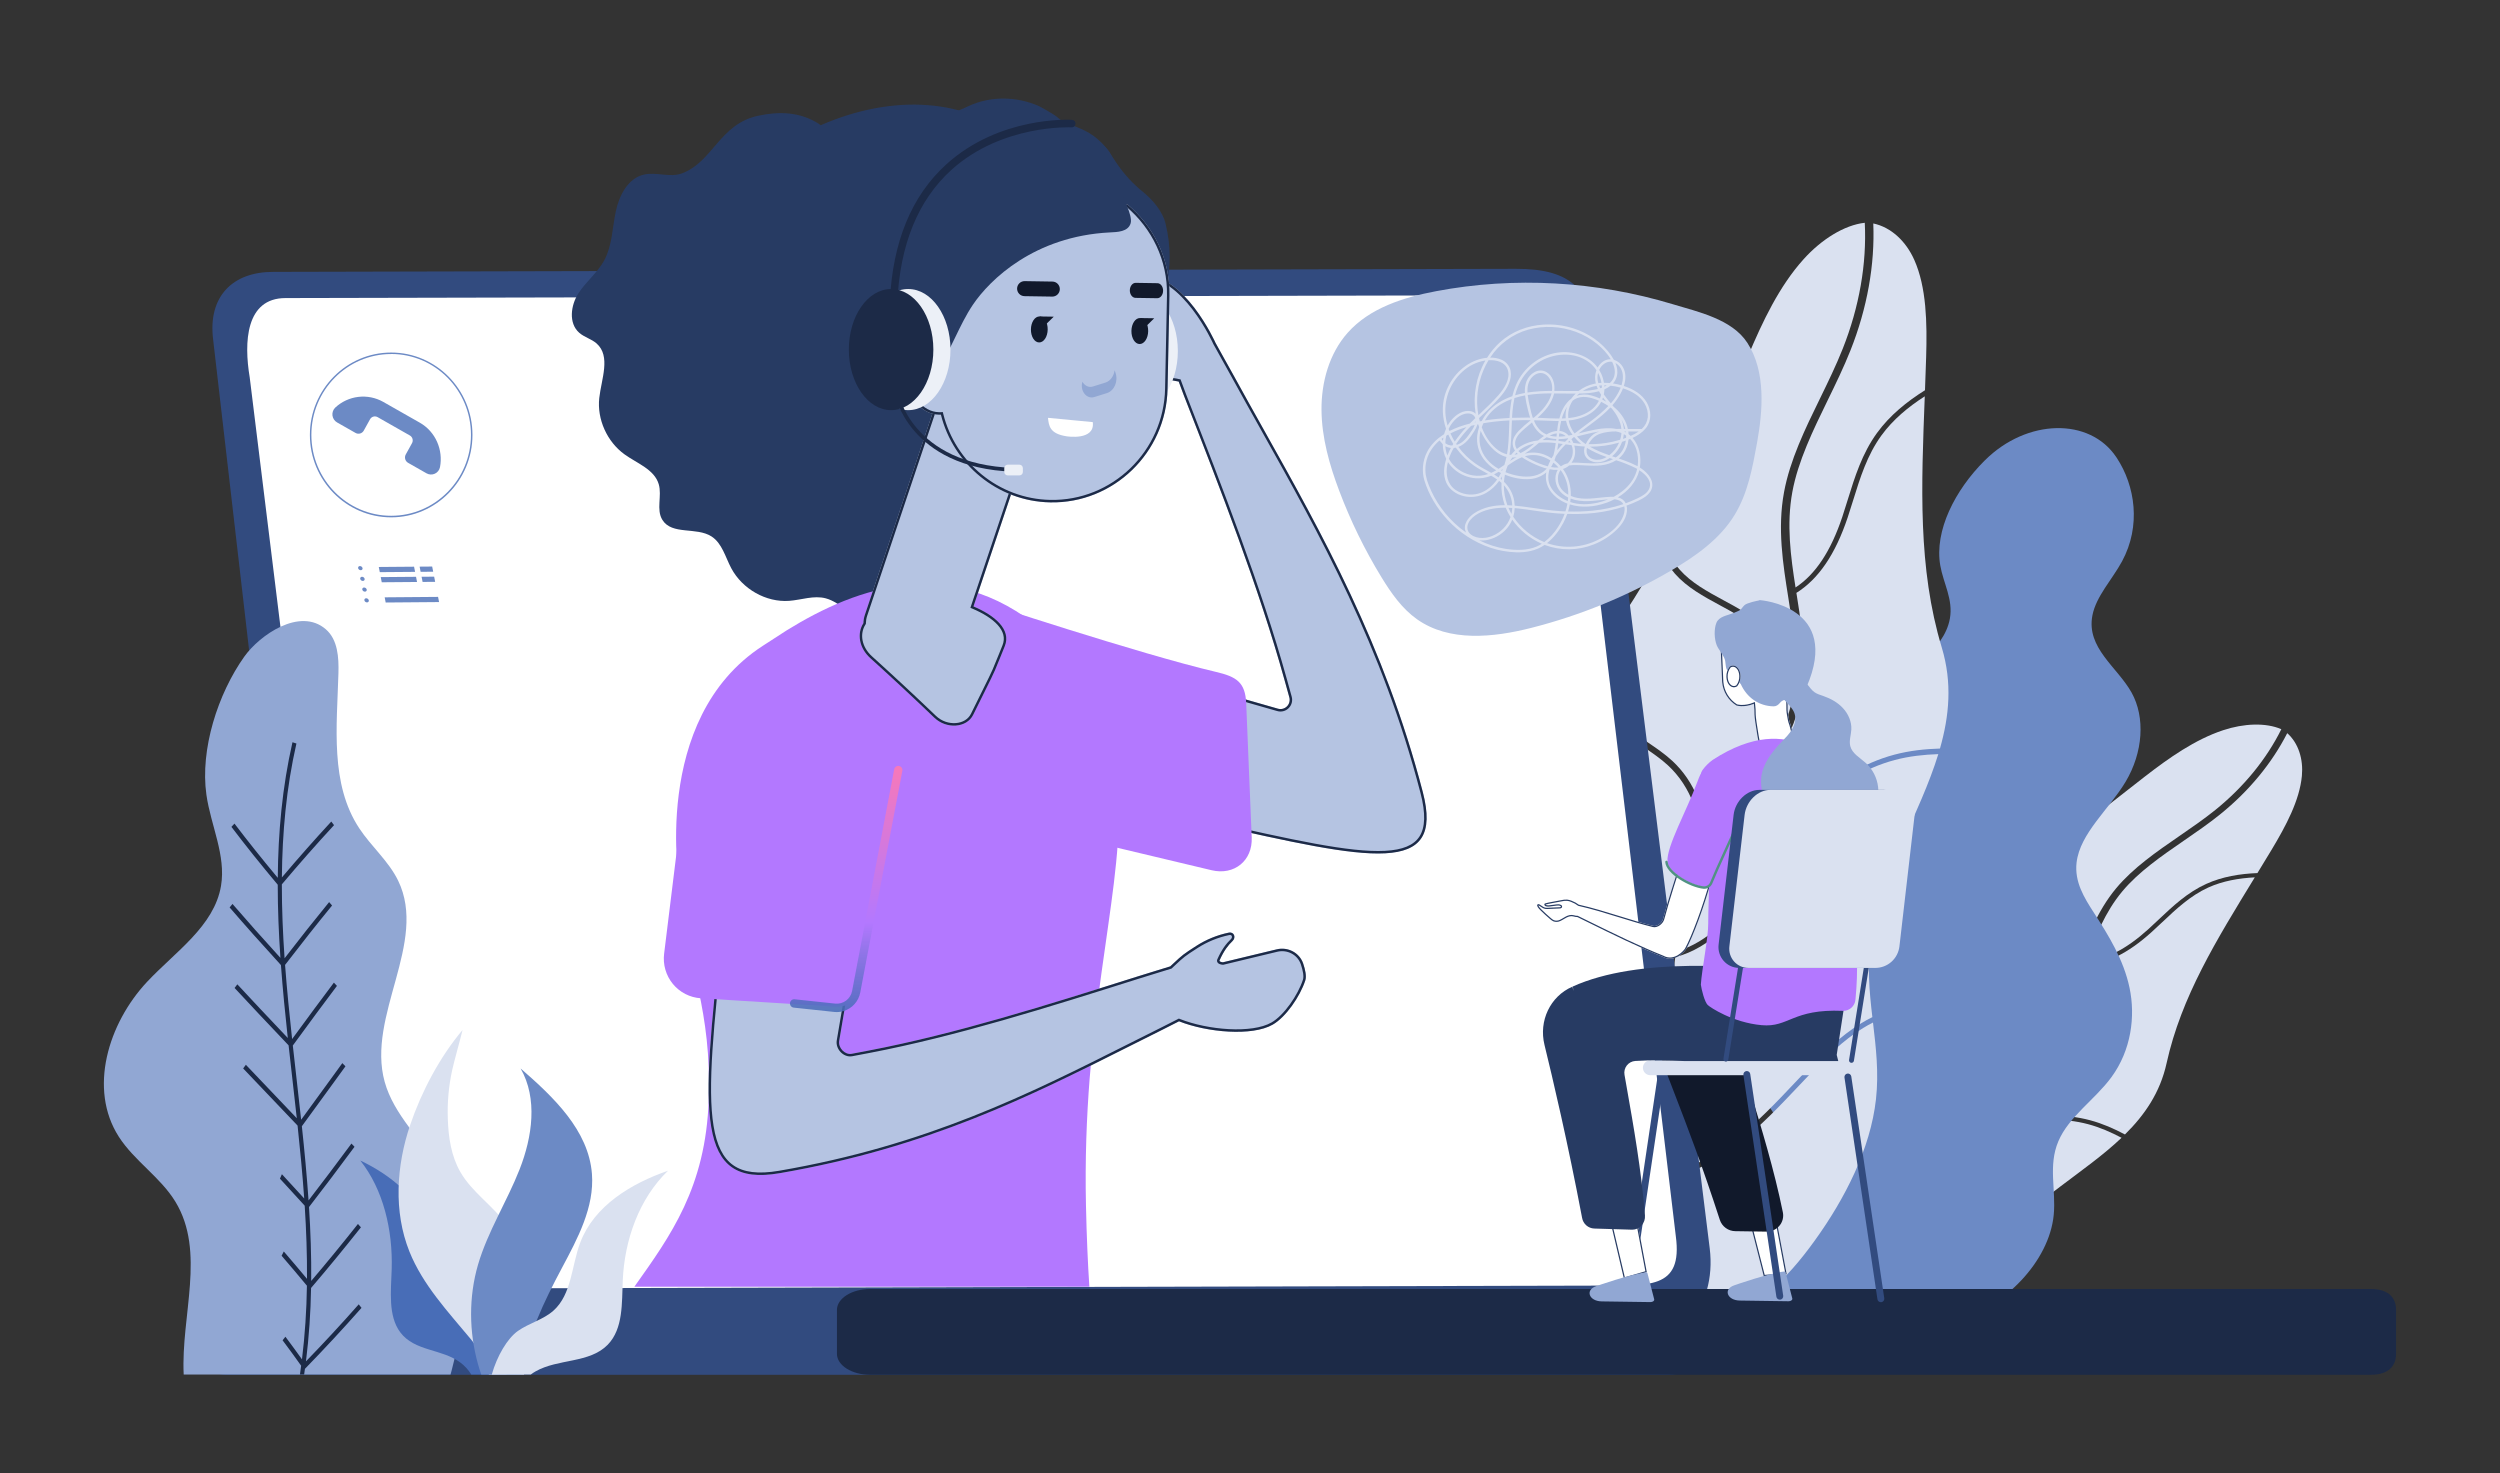 <svg width="375" height="221" viewBox="0 0 375 221" fill="none" xmlns="http://www.w3.org/2000/svg">
<rect x="0" y="0" width="375" height="221" fill="#333333" stroke="none"/>
<path d="M318.233 170.668C316.665 169.843 315.005 169.106 313.217 168.629C309.583 167.659 305.503 167.761 301.715 168.915C299.036 169.731 296.534 171.062 294.116 172.348C292.914 172.987 291.673 173.644 290.416 174.241C287.069 175.826 282.195 177.46 277.97 176.258C277.91 176.335 277.853 176.411 277.788 176.494C275.703 179.241 274.061 182.266 272.475 185.195C270.241 189.319 267.929 193.585 264.321 197.171C263.893 197.597 263.448 198.011 262.991 198.411C266.45 200.005 270.611 199.857 273.577 199.427C276.867 198.955 280.13 197.955 283.284 196.993C283.935 196.795 284.587 196.596 285.239 196.404C287.825 195.633 290.837 194.803 293.832 194.719C294.377 194.704 294.908 194.719 295.429 194.744C296.667 191.771 297.964 188.821 300.154 186.118C305.274 179.787 312.733 175.891 318.233 170.668Z" fill="#DAE1F0"/>
<path d="M333.058 122.123C331.316 123.53 329.411 124.841 327.568 126.107C324.236 128.399 320.793 130.769 318.338 133.714C315.759 136.807 314.301 140.492 312.958 144.117C315.872 143.939 318.895 142.406 322.185 139.436C322.732 138.943 323.281 138.424 323.811 137.924C325.921 135.932 328.102 133.872 330.934 132.587C333.36 131.485 336.015 131.066 338.614 130.961C339.308 129.826 340.007 128.676 340.711 127.512C342.902 123.87 344.939 120.05 345.283 116.385C345.517 113.885 344.773 111.473 343.085 109.972C340.788 114.481 337.348 118.658 333.058 122.123Z" fill="#DAE1F0"/>
<path d="M304.483 141.056C304.736 141.461 304.988 141.865 305.235 142.27C307.66 146.275 308.585 149.847 308.008 152.925C309.488 150.421 310.511 147.644 311.565 144.782C313.027 140.811 314.539 136.707 317.427 133.236C319.983 130.173 323.498 127.75 326.895 125.412C328.718 124.158 330.604 122.862 332.309 121.485C336.572 118.041 339.975 113.873 342.201 109.38C339.862 108.364 336.559 108.509 333.483 109.528C329.251 110.929 325.363 113.674 321.736 116.479C314.733 121.898 308.454 127.092 301.526 131.569C301.361 132.743 301.398 133.936 301.637 135.096C302.088 137.224 303.306 139.172 304.483 141.056Z" fill="#DAE1F0"/>
<path d="M331.247 133.125C328.551 134.351 326.417 136.363 324.356 138.309C323.823 138.813 323.272 139.334 322.715 139.833C319.192 143.014 315.915 144.621 312.724 144.748L312.639 144.975C310.73 150.158 308.755 155.526 303.684 159.242C301.37 160.937 298.622 162.104 295.965 163.234C294.871 163.698 293.737 164.177 292.662 164.688C286.959 167.379 282.051 171.176 278.404 175.702C282.338 176.756 286.919 175.207 290.088 173.707C291.326 173.118 292.558 172.466 293.75 171.832C296.212 170.525 298.748 169.174 301.511 168.333C305.462 167.129 309.718 167.023 313.505 168.034C315.38 168.536 317.115 169.304 318.744 170.17C321.695 167.253 324.014 163.9 324.987 159.488C327.194 149.495 332.49 140.968 338.22 131.602C335.843 131.727 333.432 132.136 331.247 133.125Z" fill="#DAE1F0"/>
<path d="M297.767 69.017C304.043 62.801 313.442 62.589 317.442 68.573C317.465 68.605 317.486 68.636 317.507 68.669C320.285 72.883 321.181 78.889 318.304 84.206C316.827 86.937 314.417 89.436 313.86 92.315C312.922 97.196 317.569 100.021 319.729 103.872C321.82 107.6 321.466 112.886 318.832 117.279C316.37 121.385 312.002 124.986 311.487 129.382C311.149 132.273 312.633 134.661 314.052 136.857C316.306 140.35 318.545 143.949 319.437 148.199C320.329 152.45 319.696 157.518 316.702 161.594C314.23 164.957 310.316 167.485 308.746 171.209C307.205 174.861 308.416 178.503 308.061 182.218C307.388 189.233 300.649 196.089 293.537 198.059C290.567 198.892 287.439 198.978 284.429 198.309C283.77 198.167 283.087 198.183 282.436 198.354C279.306 199.131 276.179 199.249 273.344 198.516C266.91 196.851 262.682 190.243 264.633 183.201C265.667 179.47 268.251 175.747 268.068 172.127C267.882 168.443 264.882 166.07 263.649 162.791C262.156 158.818 263.415 153.735 265.91 149.408C268.405 145.081 272.006 141.349 275.591 137.725C277.845 135.445 280.237 132.969 280.984 130.067C282.112 125.658 279.057 122.223 278.113 118.196C277.102 113.885 278.727 108.57 282.232 104.716C285.854 100.734 291.605 97.674 292.482 92.794C293 89.915 291.506 87.505 291.04 84.819C290.131 79.588 293.285 73.49 297.666 69.114L297.767 69.017Z" fill="#6C8AC5"/>
<path d="M290.747 113.118C288.587 113.191 286.388 113.423 284.204 114.004C279.771 115.182 275.492 117.774 272.153 121.308C269.794 123.804 267.932 126.74 266.124 129.579C265.229 130.993 264.303 132.446 263.321 133.843C260.708 137.563 256.504 142.265 251.299 143.56C251.281 143.678 251.26 143.795 251.244 143.913C250.657 148.101 250.723 152.315 250.775 156.391C250.857 162.134 250.941 168.071 249.25 174.077C249.049 174.791 248.824 175.5 248.575 176.205C253.201 175.793 257.538 173.1 260.428 170.841C263.639 168.332 266.512 165.29 269.291 162.348C269.865 161.742 270.44 161.136 271.016 160.53C273.305 158.136 276.01 155.423 279.144 153.51C279.712 153.157 280.283 152.85 280.854 152.568C280.398 148.656 280.019 144.732 280.737 140.529C282.411 130.691 288.01 122.015 290.747 113.118Z" fill="#DAE1F0"/>
<path d="M277.585 52.52C276.574 55.074 275.33 57.626 274.127 60.094C271.952 64.555 269.704 69.165 268.851 73.795C267.957 78.648 268.599 83.455 269.331 88.121C272.32 86.16 274.619 82.692 276.346 77.533C276.633 76.675 276.908 75.792 277.167 74.941C278.222 71.541 279.312 68.026 281.556 64.937C283.478 62.291 286.05 60.224 288.748 58.536C288.809 56.906 288.867 55.259 288.921 53.595C289.081 48.392 288.969 43.093 287.147 38.993C285.903 36.196 283.679 34.085 280.992 33.518C281.246 39.695 280.08 46.229 277.585 52.52Z" fill="#DAE1F0"/>
<path d="M244.29 109.252C245.215 110.028 246.243 110.727 247.239 111.404C248.467 112.24 249.738 113.106 250.847 114.131C254.171 117.206 255.99 121.744 255.926 126.706C256.874 125.009 257.908 123.362 259.026 121.772C259.886 120.55 260.811 119.342 261.708 118.164C263.802 115.421 265.967 112.585 267.335 109.543C268.168 107.699 268.741 105.746 269.038 103.742C268.803 99.112 265.6 95.034 259.486 91.608C258.987 91.328 258.482 91.054 257.974 90.783C255.554 89.472 253.05 88.117 251.236 86.053C250.385 85.078 249.685 83.979 249.16 82.793C246.617 87.548 243.741 92.203 240.265 96.801C239.445 97.883 238.684 99.009 237.985 100.174C239.445 103.661 241.427 106.854 244.29 109.252Z" fill="#DAE1F0"/>
<path d="M249.508 156.687C249.45 152.564 249.391 148.305 249.977 144.023C250.736 138.552 252.557 133.066 255.3 127.858L255.034 127.898C255.376 122.738 253.613 117.966 250.195 114.804C249.119 113.808 247.867 112.956 246.656 112.133C245.649 111.447 244.608 110.739 243.659 109.944C240.857 107.597 238.881 104.525 237.415 101.167C230.069 114.419 235.168 126.192 231.237 140.212C228.848 148.73 222.494 156.039 219.618 164.488C217.102 171.88 217.534 179.399 219.239 185.763C220.012 188.652 221.053 191.408 222.709 193.503C225.149 196.587 228.72 198.014 232.51 198.79C238.748 191.604 245.449 183.122 248.023 174.005C249.674 168.18 249.588 162.334 249.508 156.687Z" fill="#DAE1F0"/>
<path d="M271.57 161.033C270.996 161.635 270.423 162.239 269.851 162.846C267.038 165.819 264.138 168.892 260.859 171.456C257.811 173.839 253.204 176.685 248.266 177.057C245.217 185.141 239.356 192.587 233.795 199.022C234.453 199.133 235.115 199.228 235.775 199.312C238.049 199.613 240.343 199.719 242.635 199.63C244.964 199.745 247.299 199.669 249.616 199.403C254.817 198.841 260.352 197.683 265.257 193.774C267.851 191.707 270.129 188.973 272.201 186.102C276.764 179.779 280.578 172.288 281.397 164.884C281.839 160.885 281.391 157.128 280.949 153.378C280.454 153.63 279.959 153.899 279.466 154.203C276.451 156.04 273.809 158.69 271.57 161.033Z" fill="#DAE1F0"/>
<path d="M258.503 90.025C259.012 90.3 259.52 90.575 260.027 90.856C264.992 93.64 268.1 96.865 269.319 100.49C269.401 96.93 268.835 93.356 268.25 89.672C267.439 84.565 266.599 79.284 267.603 73.839C268.487 69.024 270.776 64.316 273.004 59.765C274.194 57.323 275.425 54.798 276.415 52.297C278.895 46.045 280.028 39.545 279.716 33.417C276.626 33.761 273.204 35.925 270.542 38.88C266.879 42.944 264.385 48.227 262.202 53.416C257.989 63.43 254.411 72.775 249.719 81.749C250.241 83.094 250.992 84.339 251.936 85.428C253.675 87.415 256.129 88.739 258.503 90.025Z" fill="#DAE1F0"/>
<path d="M282.215 65.314C280.077 68.259 279.011 71.692 277.982 75.013C277.714 75.873 277.439 76.763 277.148 77.631C275.299 83.155 272.78 86.853 269.459 88.933C269.475 89.029 269.49 89.127 269.506 89.225C270.561 95.897 271.661 102.799 268.487 109.832C267.039 113.041 264.815 115.958 262.664 118.772C261.778 119.931 260.863 121.128 260.021 122.326C255.566 128.656 252.61 135.676 251.431 142.707C256.238 141.433 260.184 137 262.658 133.478C263.624 132.102 264.543 130.65 265.432 129.257C267.264 126.373 269.16 123.391 271.593 120.814C275.074 117.133 279.536 114.428 284.158 113.199C286.454 112.588 288.751 112.351 290.996 112.28C292.394 107.385 292.86 102.412 291.268 97.132C287.658 85.17 288.204 72.89 288.714 59.448C286.262 61.026 283.947 62.929 282.215 65.314Z" fill="#DAE1F0"/>
<path d="M67.391 203.842L243.053 203.382C251.557 203.36 257.558 196.147 256.459 187.269L239.541 50.859C238.568 43.577 235.889 40.301 227.386 40.322L40.979 40.782C34.853 40.782 31.206 44.488 31.961 50.859L47.814 187.808C48.914 196.685 58.887 203.865 67.391 203.842Z" fill="#324B7F"/>
<path d="M42.831 44.71L224.604 44.297C232.704 44.276 234.761 47.059 235.846 55.148L251.371 185.422C252.456 193.511 247.268 192.829 239.168 192.844L70.082 193.263C61.981 193.284 54.474 194.006 53.388 185.918L37.456 56.601C36.578 51.351 36.84 44.71 42.831 44.71Z" fill="white"/>
<path d="M34.032 193.347H250.099C252.73 193.347 254.861 194.76 254.861 196.495V203.071C254.861 204.81 252.73 206.219 250.099 206.219H34.099C31.469 206.219 30.505 204.805 30.505 203.071V196.495C30.505 194.757 31.401 193.347 34.032 193.347Z" fill="#324B7F"/>
<path d="M130.529 193.347H355.624C358.379 193.347 359.413 194.76 359.413 196.495V203.071C359.413 204.81 358.379 206.219 355.624 206.219H130.529C127.773 206.219 125.54 204.805 125.54 203.071V196.495C125.54 194.757 127.773 193.347 130.529 193.347Z" fill="#1C2A47"/>
<path d="M26.297 180.237C30.905 187.769 27.118 197.375 27.554 206.179H67.578C67.632 205.979 67.695 205.778 67.743 205.577C70.359 195.563 71.316 184.331 65.959 175.441C63.272 170.98 59.085 167.275 57.7 162.271C54.958 152.36 64.22 141.374 59.724 132.103C58.302 129.169 55.688 126.973 53.889 124.247C49.487 117.572 50.541 108.942 50.765 100.99C50.832 98.626 50.677 95.953 48.873 94.393C44.992 91.027 38.938 95.273 36.648 98.489C32.673 104.076 29.999 112.421 30.961 119.212C31.613 123.812 33.925 128.303 33.151 132.885C32.13 138.934 26.27 142.781 22.048 147.29C16.229 153.511 13.234 163.345 17.813 170.498C20.136 174.123 24.051 176.564 26.297 180.237Z" fill="#91A7D3"/>
<path d="M53.809 195.65C51.215 198.595 48.555 201.464 45.896 204.201C46.347 200.549 46.602 196.875 46.66 193.194L46.712 193.134C49.174 190.256 51.603 187.302 54.139 184.097L53.691 183.594C51.298 186.617 49.002 189.417 46.681 192.14C46.717 188.438 46.586 184.74 46.352 181.055C48.462 178.337 50.69 175.382 53.178 172.018L52.716 171.535C50.38 174.691 48.272 177.486 46.283 180.062C46.027 176.337 45.673 172.625 45.279 168.934C46.921 166.694 48.553 164.453 50.176 162.212L51.818 159.948L51.349 159.468L49.707 161.733C48.2 163.809 46.688 165.884 45.171 167.96C44.948 165.9 44.718 163.848 44.482 161.802C44.294 160.152 44.107 158.495 43.922 156.83C46.544 153.237 48.59 150.468 50.542 147.883L50.084 147.393C48.219 149.867 46.269 152.502 43.815 155.858C43.413 152.171 43.042 148.46 42.76 144.736C45.222 141.534 47.524 138.618 49.81 135.826L49.37 135.313C47.198 137.965 45.007 140.732 42.687 143.741C42.43 140.054 42.274 136.355 42.277 132.652C44.906 129.533 47.469 126.626 50.106 123.772L49.692 123.231C47.195 125.932 44.768 128.684 42.282 131.615C42.342 124.907 42.946 118.192 44.464 111.528L43.871 111.336C42.331 118.094 41.722 124.885 41.665 131.675C39.288 128.825 37.157 126.157 35.17 123.539L34.713 124.03C36.823 126.816 39.101 129.656 41.66 132.711C41.66 136.375 41.812 140.034 42.063 143.681C39.44 140.803 37.08 138.144 34.873 135.591L34.443 136.115C36.788 138.837 39.312 141.665 42.14 144.76C42.41 148.423 42.773 152.065 43.167 155.698C40.168 152.539 37.806 150.028 35.6 147.65L35.186 148.193C37.524 150.712 40.029 153.377 43.289 156.804C43.476 158.508 43.667 160.206 43.862 161.901C44.084 163.839 44.302 165.784 44.517 167.734C42.485 165.595 40.447 163.455 38.403 161.315L36.879 159.716L36.472 160.266L37.996 161.865C40.213 164.188 42.426 166.513 44.636 168.838C45.024 172.466 45.374 176.113 45.631 179.772C44.568 178.604 43.453 177.389 42.285 176.13C42.199 176.358 42.101 176.582 41.991 176.8C43.298 178.214 44.53 179.558 45.706 180.854C45.94 184.506 46.075 188.165 46.05 191.828C44.936 190.49 43.78 189.125 42.569 187.72C42.47 187.939 42.36 188.153 42.24 188.363C43.566 189.902 44.827 191.393 46.037 192.855C45.989 196.549 45.742 200.237 45.298 203.903C44.505 202.791 43.676 201.66 42.813 200.51C42.679 200.693 42.536 200.864 42.386 201.041C43.356 202.336 44.285 203.608 45.17 204.856C45.11 205.297 45.059 205.739 44.993 206.179H45.622C45.664 205.894 45.695 205.609 45.739 205.324L45.842 205.219C48.656 202.335 51.477 199.295 54.226 196.179L53.809 195.65Z" fill="#1C2A47"/>
<path d="M58.753 190.396C58.653 193.672 58.192 197.364 60.033 199.837C62.186 202.726 66.272 202.302 69.052 204.379C69.709 204.869 70.266 205.48 70.694 206.179H74.797C74.417 203.1 73.163 199.993 71.73 198.678C70.368 197.43 68.582 196.824 67.36 195.4C65.17 192.849 65.497 188.714 64.6 185.276C63.175 179.822 58.63 176.264 54.04 174.076C57.487 178.403 58.936 184.491 58.753 190.396Z" fill="#486DB7"/>
<path d="M70.653 200.912C71.633 202.09 72.536 203.975 73.34 206.179H78.594C78.732 204.545 78.847 203.134 78.919 202.147C79.388 195.81 79.7 188.869 76.018 183.735C73.957 180.862 70.818 178.861 69.05 175.793C67.683 173.416 67.261 170.598 67.174 167.847C67.082 165.395 67.3 162.941 67.822 160.543C68.2 158.864 68.884 156.527 69.384 154.5C65.977 158.53 63.231 163.726 61.529 168.737C59.446 174.852 59.015 181.74 61.412 187.733C63.428 192.757 67.218 196.772 70.653 200.912Z" fill="#DAE1F0"/>
<path d="M72.189 206.179H78.211C79.02 200.563 81.611 195.208 84.307 190.157C86.652 185.757 89.173 181.076 88.792 176.088C88.29 169.529 83.005 164.543 78.089 160.268C80.679 164.779 79.848 170.542 77.944 175.394C76.04 180.247 73.168 184.701 71.703 189.704C70.296 194.534 70.344 199.766 71.695 204.604C71.839 205.13 72.009 205.655 72.189 206.179Z" fill="#6C8AC5"/>
<path d="M79.611 206.18C79.842 206.008 80.084 205.85 80.334 205.708C83.734 203.775 88.434 204.516 91.165 201.703C93.501 199.291 93.267 195.459 93.414 192.069C93.68 185.975 95.855 179.807 100.204 175.605C94.703 177.518 89.142 180.846 87.048 186.36C85.728 189.836 85.774 194.122 83.027 196.586C81.493 197.963 79.373 198.454 77.692 199.64C76.102 200.761 74.563 203.385 73.764 206.188L79.611 206.18Z" fill="#DAE1F0"/>
<path fill-rule="evenodd" clip-rule="evenodd" d="M171.135 41.193C177.652 40.899 182.323 51.424 182.323 51.424C182.758 52.225 183.225 53.056 183.698 53.901C184.129 54.668 184.566 55.445 184.988 56.218C186.471 58.933 188.007 61.674 189.569 64.463C198.231 79.922 207.707 96.835 213.422 118.808C216.727 131.508 205.702 129.024 181.531 123.576C180.301 123.299 179.036 123.014 177.738 122.723L181.037 103.331C182.235 103.588 188.254 105.311 191.675 106.298C191.912 106.37 192.164 106.376 192.405 106.316C192.645 106.256 192.865 106.132 193.041 105.957C193.217 105.782 193.343 105.563 193.405 105.323C193.468 105.082 193.465 104.829 193.396 104.59L192.644 101.88C188.864 88.262 183.116 73.514 177.558 59.259C177.292 58.578 177.048 57.905 176.806 57.234L171.135 56.196V41.193Z" fill="#B5C4E2"/>
<path fill-rule="evenodd" clip-rule="evenodd" d="M181.99 51.59L181.997 51.603C182.433 52.406 182.901 53.24 183.375 54.084C183.806 54.851 184.241 55.627 184.662 56.398C186.146 59.114 187.683 61.857 189.245 64.645L189.245 64.646C197.907 80.106 207.361 96.981 213.062 118.903C213.883 122.055 213.777 124.145 212.92 125.474C212.073 126.788 210.406 127.484 207.76 127.625C205.124 127.765 201.619 127.348 197.242 126.548C192.87 125.749 187.658 124.574 181.612 123.212C180.491 122.959 179.342 122.7 178.164 122.436L181.337 103.786C183.095 104.223 188.416 105.746 191.571 106.656C191.871 106.747 192.19 106.754 192.494 106.678L192.405 106.316C192.164 106.376 191.912 106.37 191.675 106.298C188.52 105.387 183.154 103.851 181.4 103.417C181.252 103.38 181.13 103.351 181.037 103.331L177.738 122.723C179.036 123.014 180.301 123.299 181.531 123.576C205.702 129.024 216.727 131.508 213.422 118.808C207.707 96.835 198.231 79.922 189.569 64.463C188.007 61.674 186.471 58.933 184.988 56.218C184.566 55.445 184.129 54.668 183.698 53.901C183.225 53.056 182.758 52.225 182.323 51.424C182.323 51.424 177.652 40.899 171.135 41.193V56.196L176.806 57.234C177.048 57.905 177.292 58.578 177.558 59.259L177.904 59.123C177.64 58.447 177.397 57.777 177.156 57.107L177.083 56.905L171.507 55.884V41.561C172.899 41.587 174.212 42.131 175.42 42.974C176.732 43.89 177.9 45.146 178.878 46.426C179.855 47.704 180.632 48.993 181.166 49.965C181.433 50.45 181.638 50.855 181.776 51.137C181.845 51.279 181.898 51.389 181.933 51.464C181.95 51.502 181.963 51.53 181.972 51.549C181.976 51.559 181.979 51.566 181.981 51.57L181.983 51.575L181.984 51.576L181.984 51.576L181.99 51.59ZM193.002 101.78C189.216 88.14 183.46 73.373 177.904 59.123L177.558 59.259C183.116 73.514 188.864 88.262 192.644 101.88L193.396 104.59C193.465 104.829 193.468 105.082 193.405 105.323C193.343 105.563 193.217 105.782 193.041 105.957C192.865 106.132 192.645 106.256 192.405 106.316L192.494 106.678C192.799 106.602 193.078 106.445 193.302 106.223C193.525 106.001 193.685 105.722 193.765 105.417C193.844 105.112 193.841 104.791 193.754 104.488C193.754 104.488 193.754 104.487 193.754 104.487L193.002 101.78C193.002 101.78 193.002 101.78 193.002 101.78Z" fill="#1C2A47"/>
<path d="M170.337 61.742C166.836 61.742 163.997 57.674 163.997 52.656C163.997 47.639 166.836 43.571 170.337 43.571C173.839 43.571 176.677 47.639 176.677 52.656C176.677 57.674 173.839 61.742 170.337 61.742Z" fill="#ECF0F7"/>
<path d="M92.355 31.772C91.847 34.218 91.82 36.838 90.652 39.025C89.648 40.889 87.907 42.225 86.76 44.001C85.614 45.776 85.248 48.472 86.877 49.908C87.65 50.59 88.716 50.84 89.487 51.518C91.658 53.434 90.204 56.859 89.89 59.698C89.539 62.879 91.051 66.258 93.675 68.151C95.561 69.513 98.147 70.397 98.81 72.628C99.328 74.386 98.389 76.438 99.367 77.997C100.804 80.285 104.46 79.013 106.723 80.463C108.316 81.486 108.798 83.557 109.69 85.234C111.354 88.365 114.925 90.378 118.366 90.128C120.207 89.994 122.046 89.276 123.853 89.748C126.186 90.358 127.874 92.82 130.26 93.058C135.215 93.545 135.429 87.626 138.191 84.069C141.666 79.593 149.638 78.886 150.618 73.222C150.852 71.895 150.644 70.371 151.476 69.335C152.308 68.298 153.924 68.165 154.876 67.214C156.665 65.429 155.26 62.069 155.794 59.674C155.904 59.464 156.448 58.237 156.59 58.103C163.007 44.485 162.005 29.574 152.838 21.385C145.25 14.6 133.878 14.064 123.091 18.793C122.973 18.715 122.902 18.62 122.783 18.546C119.97 16.767 116.845 16.682 113.698 17.368C107.922 18.614 106.946 24.27 102.288 26.01C100.506 26.673 98.44 25.76 96.585 26.189C94.185 26.743 92.862 29.328 92.355 31.772Z" fill="#273B63"/>
<path d="M148.165 55.818C144.953 54.578 139.084 54.148 136.57 53.038C134.875 52.289 133.139 51.472 131.71 50.321C130.984 49.732 129.981 48.727 129.144 46.825C129.155 46.847 129.685 44.451 129.216 46.236C130.328 42.025 129.842 38.359 128.355 35.359C128.282 33.43 128.487 31.186 129.968 28.23C133.26 21.654 136.085 21.515 138.858 19.374C141.581 17.276 141.532 17.649 145.306 15.903C148.607 14.372 152.543 14.447 155.857 15.924C155.857 15.924 157.803 16.942 158.527 17.522C159.306 18.146 160.027 18.84 160.768 19.512C161.778 19.759 165.563 20.936 166.656 23.24C168.8 27.767 167.984 30.191 167.984 30.191C165.495 30.515 162.38 27.933 160.458 28.958C159.619 29.501 159.261 29.762 158.826 30.254C156.481 32.893 154.542 35.052 154.605 38.861C154.655 41.985 156.715 45.212 155.247 48.05C153.939 50.583 150.382 51.488 148.871 53.923C148.522 54.506 148.283 55.148 148.165 55.818V55.818Z" fill="#273B63"/>
<path d="M157.508 124.761L181.741 130.534C185.141 131.344 187.899 129.097 187.757 125.629L186.93 105.513C186.798 102.332 185.484 101.508 182.357 100.777C170.923 98.091 146.682 90.069 146.682 90.069L144.544 106.785C143.559 114.511 149.592 122.876 157.508 124.761Z" fill="#B378FF"/>
<path d="M162.896 180.838C162.998 185.54 163.175 189.547 163.404 193.009H95.155C100.586 185.352 105.858 178.138 106.305 164.986C106.774 151.302 103.256 145.39 101.967 133.105C101.967 133.112 97.418 107.901 114.402 96.885L118.017 94.545C128.473 88.085 143.437 82.41 157.796 95.823C161.807 99.572 164.622 104.46 165.94 109.904C166.526 112.307 166.995 114.717 167.423 116.774C167.435 116.809 167.444 116.844 167.448 116.88C167.609 117.652 167.726 118.432 167.8 119.217C167.849 119.763 167.881 120.311 167.9 120.866L167.834 120.918C168.077 135.355 162.295 153.066 162.896 180.838Z" fill="#B378FF"/>
<path d="M142.682 65.102C139.365 62.584 132.704 60.114 130.155 57.984C128.435 56.549 126.692 55.018 125.414 53.201C124.766 52.277 123.934 50.773 123.589 48.286C123.589 48.315 124.996 45.716 123.868 47.621C126.541 43.115 127.185 38.702 126.447 34.726C126.998 32.463 127.971 29.931 130.668 27.002C136.647 20.485 139.967 21.268 143.884 19.724C147.73 18.207 147.551 18.622 152.5 17.866C155.754 17.369 159.64 18.063 162.795 19.633C164.408 20.439 165.739 21.73 166.697 23.27C166.903 23.604 167.112 23.925 167.293 24.18C167.4 24.332 167.506 24.486 167.61 24.641C168.68 26.206 169.974 27.602 171.451 28.786C172.908 29.975 174.394 31.709 174.834 33.538C176.573 40.747 174.088 45.468 174.088 45.468C171.097 45.007 168.335 37.545 165.764 38.087C164.615 38.441 164.113 38.618 163.447 39.04C159.863 41.313 156.904 43.163 155.722 47.599C154.753 51.237 156.074 55.668 153.447 58.461C151.102 60.958 146.678 60.817 144.124 63.126C143.526 63.689 143.037 64.359 142.682 65.102Z" fill="#273B63"/>
<path d="M135.34 63.761C136.262 66.571 137.506 68.908 139.036 70.677C139.051 70.693 139.047 70.761 139.062 70.746C143.391 66.278 143.14 61.041 143.14 61.041C141.955 60.129 141.147 58.023 141.196 55.581C141.256 52.342 142.795 49.749 144.631 49.791C144.77 49.791 144.89 49.896 145.021 49.941L132.828 38.513C131.289 44.212 131.573 52.281 135.34 63.761Z" fill="#273B63"/>
<path fill-rule="evenodd" clip-rule="evenodd" d="M146.022 90.962L154.692 65.121C155.263 63.416 154.664 61.654 153.359 61.207L143.873 57.955C142.568 57.508 141.034 58.537 140.462 60.242L129.731 92.226C129.589 92.644 129.519 93.066 129.512 93.471C128.506 95.033 128.856 97.195 130.55 98.726C133.797 101.662 136.995 104.638 140.144 107.655C141.972 109.407 145.009 109.192 145.974 107.234C148.2 102.716 148.763 101.643 149.249 100.537C149.591 99.759 149.895 98.964 150.714 96.942C151.746 94.394 149.153 92.289 146.022 90.962Z" fill="#B5C4E2"/>
<path fill-rule="evenodd" clip-rule="evenodd" d="M145.56 91.171L145.878 91.306C147.421 91.96 148.795 92.792 149.653 93.745C150.5 94.684 150.816 95.699 150.37 96.802C150.098 97.472 149.884 98.006 149.706 98.448C149.346 99.347 149.136 99.87 148.909 100.386C148.587 101.118 148.233 101.832 147.37 103.573C146.939 104.44 146.383 105.563 145.641 107.069C145.23 107.902 144.366 108.391 143.356 108.463C142.347 108.535 141.235 108.185 140.4 107.385C137.249 104.365 134.048 101.387 130.799 98.448C129.213 97.016 128.935 95.053 129.824 93.673L129.882 93.584L129.884 93.477C129.89 93.111 129.954 92.728 130.083 92.346L130.083 92.346L140.814 60.361C140.814 60.361 140.814 60.361 140.814 60.361C141.076 59.581 141.554 58.967 142.099 58.602C142.643 58.237 143.233 58.13 143.753 58.309L153.239 61.56C153.239 61.56 153.239 61.56 153.239 61.56C153.759 61.739 154.164 62.187 154.377 62.813C154.59 63.439 154.601 64.221 154.34 65.001C154.34 65.001 154.34 65.001 154.34 65.001L145.56 91.171ZM154.692 65.121C155.263 63.416 154.664 61.654 153.359 61.207L143.873 57.955C142.568 57.508 141.034 58.537 140.462 60.242L129.731 92.226C129.589 92.644 129.519 93.066 129.512 93.471C128.506 95.033 128.856 97.195 130.55 98.726C133.797 101.662 136.995 104.638 140.144 107.655C141.972 109.407 145.009 109.192 145.974 107.234C146.711 105.738 147.266 104.62 147.696 103.753C148.564 102.002 148.924 101.277 149.249 100.537C149.479 100.015 149.691 99.485 150.054 98.58C150.232 98.138 150.445 97.606 150.714 96.942C151.746 94.394 149.153 92.289 146.022 90.962L154.692 65.121Z" fill="#1C2A47"/>
<path fill-rule="evenodd" clip-rule="evenodd" d="M175.418 44.331C175.53 38.818 172.999 33.885 169.056 30.611L140.894 44.077L140.767 50.32C138.211 50.462 136.141 53.002 136.078 56.157C136.012 59.439 138.141 62.147 140.837 62.202C140.937 62.204 141.036 62.203 141.134 62.197C142.987 69.602 149.597 75.193 157.521 75.357C167.015 75.553 174.939 67.891 175.134 58.328L175.418 44.331Z" fill="#B5C4E2"/>
<path fill-rule="evenodd" clip-rule="evenodd" d="M140.767 50.32L140.894 44.077L169.056 30.611C172.999 33.885 175.53 38.818 175.418 44.331L175.134 58.328C174.939 67.891 167.015 75.553 157.521 75.357C149.597 75.193 142.987 69.602 141.134 62.197C141.036 62.203 140.937 62.204 140.837 62.202C138.141 62.147 136.012 59.439 136.078 56.157C136.141 53.002 138.211 50.462 140.767 50.32ZM174.762 58.321C174.762 58.321 174.762 58.321 174.762 58.321C174.572 67.678 166.817 75.176 157.529 74.984C149.778 74.823 143.308 69.354 141.494 62.106L141.42 61.809L141.115 61.825C141.025 61.829 140.935 61.831 140.845 61.829C138.418 61.779 136.386 59.312 136.449 56.165C136.51 53.143 138.482 50.821 140.788 50.693L141.132 50.674L141.261 44.315L169.001 31.051C172.759 34.258 175.154 39.018 175.046 44.324L174.762 58.321Z" fill="#1C2A47"/>
<path d="M135.872 37.228C137.885 33.205 138.533 28.1 142.158 25.516C144.401 23.918 147.316 23.698 150.042 23.893C153.325 24.128 156.548 24.879 159.756 25.628L166.755 27.262C167.024 27.325 167.303 27.393 167.514 27.575C167.748 27.776 167.859 28.085 167.961 28.378C168.358 29.52 169.928 32.295 169.602 33.471C169.237 34.789 167.578 34.808 166.479 34.863C155.17 35.43 148.472 41.944 145.932 45.715C143.837 48.824 142.681 52.523 140.513 55.579C139.107 57.56 137.302 59.223 135.216 60.46C135.13 60.512 135.034 60.552 134.946 60.601L129.142 46.127C131.513 43.254 134.205 40.563 135.872 37.228Z" fill="#273B63"/>
<path d="M136.232 61.523C132.73 61.523 129.891 57.455 129.891 52.437C129.891 47.419 132.73 43.352 136.232 43.352C139.733 43.352 142.572 47.419 142.572 52.437C142.572 57.455 139.733 61.523 136.232 61.523Z" fill="#ECF0F7"/>
<path d="M133.664 61.523C130.163 61.523 127.324 57.455 127.324 52.437C127.324 47.419 130.163 43.352 133.664 43.352C137.166 43.352 140.004 47.419 140.004 52.437C140.004 57.455 137.166 61.523 133.664 61.523Z" fill="#1C2A47"/>
<path d="M134.043 45.784C134.188 45.784 134.327 45.728 134.432 45.627C134.537 45.526 134.599 45.389 134.606 45.244C135.004 36.653 137.725 30.011 142.695 25.499C150.28 18.613 160.632 19.098 160.732 19.104C160.806 19.108 160.88 19.098 160.95 19.073C161.02 19.048 161.084 19.01 161.139 18.96C161.195 18.911 161.24 18.851 161.272 18.784C161.304 18.717 161.323 18.644 161.327 18.57C161.331 18.495 161.321 18.421 161.296 18.351C161.272 18.28 161.234 18.215 161.184 18.16C161.135 18.105 161.075 18.059 161.008 18.027C160.942 17.995 160.869 17.976 160.795 17.972C160.352 17.949 149.892 17.447 141.948 24.649C136.743 29.371 133.894 36.282 133.48 45.192C133.474 45.341 133.527 45.487 133.628 45.597C133.728 45.708 133.868 45.774 134.017 45.781L134.043 45.784Z" fill="#1C2A47"/>
<path d="M152.015 70.753C152.09 70.754 152.162 70.726 152.216 70.674C152.269 70.621 152.3 70.55 152.301 70.475C152.303 70.4 152.274 70.328 152.222 70.274C152.17 70.22 152.099 70.189 152.025 70.188C136.683 69.653 134.716 58.894 134.697 58.786C134.691 58.749 134.678 58.714 134.658 58.682C134.639 58.651 134.613 58.624 134.583 58.602C134.553 58.58 134.519 58.565 134.483 58.557C134.447 58.548 134.409 58.547 134.373 58.553C134.336 58.559 134.301 58.572 134.27 58.592C134.239 58.612 134.211 58.638 134.19 58.668C134.168 58.698 134.153 58.732 134.145 58.769C134.136 58.805 134.135 58.842 134.141 58.879C134.16 58.997 136.208 70.203 152.005 70.753H152.015Z" fill="#1C2A47"/>
<path d="M151.159 69.701H152.913C153.199 69.701 153.43 69.934 153.43 70.221V70.792C153.43 71.079 153.199 71.312 152.913 71.312H151.159C150.874 71.312 150.642 71.079 150.642 70.792V70.221C150.642 69.934 150.874 69.701 151.159 69.701Z" fill="#ECF0F7"/>
<path fill-rule="evenodd" clip-rule="evenodd" d="M183.386 144.337H183.466L191.516 142.399C193.176 142 194.916 142.892 195.475 144.52C195.795 145.471 196.001 146.44 195.795 147.067C195.001 149.486 192.878 152.565 190.912 153.694C187.817 155.469 181.091 154.877 176.851 153.194C176.735 153.254 176.618 153.314 176.502 153.374C175.812 153.727 175.114 154.085 174.419 154.43C172.708 155.28 170.997 156.14 169.278 157.005C154.518 164.429 139.124 172.173 116.931 175.981C104.186 178.175 105.231 167.031 108.172 140.1L127.618 145.497C127.501 146.675 126.509 152.455 125.918 155.904L125.88 156.125C125.702 157.183 126.746 158.263 127.755 158.07L130.342 157.577C143.322 155.1 157.194 150.72 170.608 146.479C171.373 146.237 172.404 145.92 173.418 145.609C174.175 145.377 174.921 145.148 175.538 144.955C175.714 144.792 175.871 144.645 176.015 144.511C177.357 143.257 177.467 143.155 179.426 141.896C180.921 140.932 182.58 140.254 184.32 139.894C185.112 139.733 185.443 140.623 184.889 141.147C184.225 141.776 183.586 142.6 182.935 144.053C182.856 144.232 183.183 144.311 183.386 144.337Z" fill="#B5C4E2"/>
<path fill-rule="evenodd" clip-rule="evenodd" d="M183.51 144.711L191.603 142.762C191.603 142.762 191.603 142.762 191.603 142.762C193.088 142.405 194.63 143.206 195.123 144.641C195.279 145.104 195.404 145.561 195.465 145.97C195.527 146.387 195.519 146.718 195.442 146.95L195.442 146.95C195.06 148.116 194.35 149.457 193.492 150.645C192.631 151.838 191.646 152.843 190.728 153.37C189.275 154.203 186.909 154.504 184.33 154.368C181.767 154.234 179.066 153.672 176.988 152.847L176.832 152.785L176.682 152.862C176.571 152.919 176.459 152.976 176.347 153.034L176.333 153.041C175.643 153.395 174.947 153.752 174.255 154.095C172.542 154.945 170.831 155.806 169.113 156.67L169.111 156.671C154.354 164.095 139.002 171.815 116.868 175.613L116.868 175.613C113.721 176.155 111.516 175.856 109.985 174.781C108.456 173.708 107.511 171.799 107.036 168.902C106.561 166.007 106.566 162.193 106.878 157.401C107.184 152.716 107.78 147.123 108.494 140.576L127.212 145.771C126.996 147.421 126.103 152.623 125.551 155.841L125.513 156.063C125.4 156.733 125.676 157.382 126.105 157.827C126.534 158.27 127.167 158.562 127.825 158.437L127.825 158.437L130.411 157.944C143.417 155.462 157.31 151.075 170.72 146.835C171.482 146.594 172.512 146.278 173.526 145.966L173.527 145.966C174.283 145.734 175.031 145.505 175.648 145.312L175.729 145.287L175.791 145.229C175.967 145.066 176.124 144.918 176.268 144.784C176.943 144.154 177.292 143.828 177.716 143.501C178.141 143.173 178.644 142.842 179.627 142.211L179.627 142.21C181.084 141.272 182.699 140.61 184.394 140.259C184.52 140.234 184.601 140.254 184.651 140.28C184.702 140.307 184.742 140.35 184.767 140.409C184.816 140.526 184.804 140.715 184.634 140.875L184.633 140.876C183.931 141.541 183.265 142.406 182.596 143.9L182.596 143.901C182.524 144.063 182.54 144.24 182.638 144.381C182.716 144.495 182.826 144.558 182.898 144.591C183.048 144.661 183.226 144.693 183.339 144.708L183.362 144.711H183.51ZM184.32 139.894C182.58 140.254 180.921 140.932 179.426 141.896C177.467 143.155 177.357 143.257 176.015 144.511C175.871 144.645 175.714 144.792 175.538 144.955C174.921 145.148 174.175 145.377 173.418 145.609L173.417 145.609C172.404 145.92 171.373 146.237 170.608 146.479C157.194 150.72 143.322 155.1 130.342 157.577L127.755 158.07C126.746 158.263 125.702 157.183 125.88 156.125L125.918 155.904C126.509 152.455 127.501 146.675 127.618 145.497L108.172 140.1C108.159 140.225 108.145 140.351 108.131 140.476C105.221 167.135 104.246 178.165 116.931 175.981C139.124 172.173 154.518 164.429 169.278 157.005L169.278 157.005C170.997 156.14 172.708 155.279 174.419 154.43C175.114 154.085 175.812 153.727 176.501 153.374L176.502 153.374L176.513 153.368C176.626 153.31 176.739 153.252 176.851 153.194C181.091 154.877 187.817 155.469 190.912 153.694C192.878 152.565 195.001 149.486 195.795 147.067C196.001 146.44 195.795 145.471 195.475 144.52C194.916 142.892 193.176 142 191.516 142.399L183.466 144.337H183.386C183.183 144.311 182.856 144.232 182.935 144.053C183.586 142.6 184.225 141.776 184.889 141.147C185.443 140.623 185.112 139.733 184.32 139.894Z" fill="#1C2A47"/>
<path d="M102.61 118.734L99.619 143.048C99.517 143.854 99.581 144.672 99.806 145.453C100.031 146.233 100.413 146.959 100.927 147.586C101.442 148.212 102.079 148.727 102.798 149.097C103.518 149.468 104.305 149.686 105.112 149.739L124.816 150.969C127.934 151.164 128.595 149.897 128.97 146.762C130.345 135.286 135.553 111.198 135.553 111.198L118.868 107.271C111.155 105.456 103.587 110.792 102.61 118.734Z" fill="#B378FF"/>
<path d="M126.558 151.652C127.183 151.46 127.743 151.1 128.18 150.612C128.616 150.124 128.913 149.526 129.037 148.881L135.345 115.659C135.365 115.577 135.367 115.492 135.353 115.408C135.339 115.325 135.308 115.246 135.262 115.175C135.217 115.104 135.157 115.043 135.088 114.996C135.018 114.949 134.939 114.916 134.857 114.9C134.774 114.884 134.69 114.885 134.608 114.903C134.525 114.921 134.448 114.956 134.379 115.005C134.311 115.053 134.253 115.116 134.209 115.188C134.165 115.26 134.136 115.34 134.124 115.423L127.815 148.646C127.706 149.222 127.386 149.737 126.917 150.088C126.449 150.439 125.866 150.6 125.285 150.54L119.176 149.889C119.012 149.875 118.85 149.926 118.724 150.031C118.597 150.137 118.517 150.287 118.5 150.451C118.483 150.615 118.531 150.78 118.633 150.909C118.735 151.038 118.883 151.122 119.046 151.142L125.156 151.794C125.628 151.843 126.105 151.795 126.558 151.652Z" fill="url(#paint0_linear_102_693)"/>
<path d="M58.676 77.603C65.397 77.603 70.869 72.057 70.869 65.242C70.869 58.427 65.401 52.881 58.676 52.881C51.951 52.881 46.483 58.425 46.483 65.242C46.483 72.058 51.955 77.603 58.676 77.603ZM58.676 53.098C65.276 53.098 70.646 58.542 70.646 65.233C70.646 71.923 65.276 77.367 58.676 77.367C52.075 77.367 46.706 71.922 46.706 65.233C46.706 58.543 52.075 53.104 58.676 53.104V53.098Z" fill="#6C8AC5"/>
<path d="M62.969 63.401C65.348 64.754 66.496 67.491 66 70.073C65.957 70.287 65.865 70.487 65.731 70.657C65.597 70.828 65.424 70.964 65.228 71.054C65.031 71.145 64.816 71.187 64.6 71.178C64.383 71.168 64.173 71.108 63.984 71.001L61.215 69.424C61.004 69.304 60.849 69.105 60.783 68.87C60.717 68.635 60.746 68.383 60.864 68.17L61.801 66.476C61.91 66.28 61.937 66.049 61.877 65.833C61.817 65.618 61.675 65.434 61.481 65.323L56.641 62.569C56.545 62.514 56.44 62.48 56.331 62.466C56.221 62.453 56.111 62.462 56.005 62.492C55.9 62.522 55.801 62.573 55.715 62.642C55.629 62.711 55.557 62.796 55.505 62.893L54.567 64.586C54.509 64.691 54.431 64.784 54.338 64.859C54.245 64.934 54.137 64.99 54.022 65.023C53.907 65.056 53.786 65.065 53.668 65.051C53.549 65.037 53.434 64.999 53.33 64.939L50.561 63.364C50.372 63.256 50.211 63.106 50.091 62.924C49.97 62.743 49.894 62.535 49.867 62.319C49.841 62.102 49.866 61.883 49.939 61.677C50.012 61.472 50.133 61.287 50.29 61.136C51.245 60.248 52.457 59.686 53.75 59.533C55.043 59.38 56.351 59.642 57.486 60.283L62.969 63.401Z" fill="#6C8AC5"/>
<path d="M54.111 85.53C54.151 85.533 54.191 85.527 54.228 85.512C54.265 85.496 54.298 85.473 54.325 85.442C54.351 85.412 54.37 85.376 54.38 85.337C54.39 85.298 54.391 85.257 54.383 85.218C54.361 85.13 54.311 85.052 54.239 84.996C54.168 84.94 54.08 84.91 53.99 84.91C53.95 84.907 53.91 84.914 53.873 84.929C53.836 84.944 53.803 84.968 53.776 84.998C53.75 85.028 53.731 85.064 53.721 85.103C53.711 85.142 53.71 85.183 53.718 85.223C53.74 85.311 53.79 85.389 53.861 85.445C53.933 85.5 54.02 85.53 54.111 85.53Z" fill="#6C8AC5"/>
<path d="M54.424 87.138C54.464 87.141 54.504 87.135 54.541 87.119C54.578 87.104 54.611 87.08 54.638 87.05C54.664 87.019 54.683 86.983 54.693 86.944C54.703 86.905 54.704 86.864 54.696 86.825C54.674 86.737 54.623 86.659 54.552 86.603C54.481 86.547 54.393 86.517 54.303 86.517C54.263 86.514 54.223 86.521 54.186 86.536C54.149 86.552 54.116 86.575 54.089 86.606C54.063 86.636 54.044 86.672 54.034 86.711C54.024 86.75 54.023 86.791 54.031 86.831C54.053 86.919 54.104 86.997 54.175 87.052C54.246 87.108 54.334 87.138 54.424 87.138V87.138Z" fill="#6C8AC5"/>
<path d="M54.737 88.747C54.777 88.75 54.817 88.744 54.854 88.728C54.891 88.713 54.924 88.689 54.95 88.659C54.976 88.629 54.995 88.593 55.005 88.554C55.016 88.515 55.017 88.475 55.009 88.435C54.987 88.347 54.937 88.269 54.865 88.213C54.794 88.157 54.706 88.127 54.616 88.128C54.576 88.125 54.536 88.131 54.499 88.146C54.462 88.162 54.428 88.185 54.402 88.215C54.376 88.246 54.356 88.282 54.346 88.321C54.336 88.36 54.335 88.4 54.343 88.44C54.365 88.528 54.416 88.606 54.487 88.662C54.559 88.718 54.646 88.748 54.737 88.747V88.747Z" fill="#6C8AC5"/>
<path d="M55.049 90.36C55.089 90.363 55.129 90.357 55.166 90.341C55.203 90.326 55.236 90.302 55.263 90.272C55.289 90.241 55.308 90.205 55.318 90.166C55.329 90.127 55.33 90.086 55.322 90.047C55.3 89.959 55.249 89.881 55.178 89.826C55.107 89.77 55.019 89.74 54.929 89.739C54.889 89.737 54.849 89.743 54.812 89.758C54.775 89.774 54.742 89.798 54.715 89.828C54.689 89.858 54.669 89.894 54.659 89.933C54.649 89.972 54.648 90.013 54.656 90.053C54.678 90.141 54.729 90.218 54.8 90.274C54.871 90.33 54.959 90.36 55.049 90.36V90.36Z" fill="#6C8AC5"/>
<path d="M56.816 85.047L62.11 85.003L62.261 85.78L56.968 85.823L56.816 85.047Z" fill="#6C8AC5"/>
<path d="M57.112 86.565L62.405 86.521L62.555 87.297L57.262 87.341L57.112 86.565Z" fill="#6C8AC5"/>
<path d="M57.702 89.599L65.71 89.533L65.861 90.31L57.852 90.376L57.702 89.599Z" fill="#6C8AC5"/>
<path d="M64.826 84.981L64.977 85.757L63.093 85.773L62.943 84.996L64.826 84.981Z" fill="#6C8AC5"/>
<path d="M65.122 86.499L65.272 87.275L63.389 87.29L63.238 86.514L65.122 86.499Z" fill="#6C8AC5"/>
<path d="M244.261 194.949C244.385 194.948 244.504 194.904 244.598 194.822C244.692 194.741 244.754 194.629 244.772 194.506L249.721 161.232C249.738 161.098 249.701 160.961 249.62 160.853C249.538 160.744 249.417 160.672 249.283 160.652C249.149 160.632 249.013 160.665 248.903 160.745C248.794 160.825 248.719 160.944 248.696 161.078L243.749 194.351C243.729 194.487 243.763 194.626 243.845 194.736C243.926 194.846 244.048 194.92 244.183 194.94C244.209 194.945 244.235 194.948 244.261 194.949V194.949Z" fill="#324B7F"/>
<path fill-rule="evenodd" clip-rule="evenodd" d="M264.669 104.511C264.816 104.502 264.959 104.529 265.081 104.608C265.086 104.612 265.091 104.615 265.095 104.619C264.926 104.609 264.755 104.599 264.586 104.588C264.614 104.563 264.642 104.537 264.669 104.511ZM263.076 105.566C263.145 106.109 263.176 106.656 263.169 107.204C263.169 107.875 263.972 112.87 264.341 113.76C264.425 113.963 264.555 113.974 264.724 113.988C264.816 113.996 264.92 114.005 265.034 114.046C265.472 114.2 265.707 114.363 265.879 114.482C266.203 114.706 266.297 114.772 267.097 114.315C267.133 114.295 267.507 114.212 267.966 114.111C268.746 113.939 269.772 113.713 269.794 113.648C269.829 113.545 268.625 108.81 268.588 108.715C268.386 108.208 268.313 107.74 268.232 107.222C268.215 107.11 268.197 106.995 268.177 106.877C268.14 106.654 268.141 106.355 268.143 106.055C268.144 105.68 268.145 105.304 268.072 105.077C267.953 104.718 267.486 104.723 267.091 104.726C266.995 104.727 266.904 104.728 266.822 104.724C266.759 104.72 266.556 104.708 266.272 104.691L266.272 104.691L266.165 104.684L267.143 104.077C267.182 103.737 267.229 103.482 267.249 103.377C267.688 102.43 267.878 101.386 267.802 100.344L267.47 96.103C267.34 94.434 266.497 93.108 265.325 92.369L258.489 96.019C258.489 96.018 258.489 96.017 258.489 96.015L258.058 96.251L258.316 102.299C258.378 103.017 258.606 103.71 258.982 104.324C259.358 104.937 259.872 105.454 260.482 105.832C260.701 105.884 260.925 105.916 261.15 105.928C261.813 105.949 262.47 105.824 263.076 105.566ZM258.49 96.279C258.491 96.375 258.489 96.472 258.488 96.57V96.57L258.488 96.57C258.487 96.616 258.487 96.663 258.486 96.71C258.485 96.611 258.487 96.513 258.488 96.415C258.489 96.37 258.49 96.324 258.49 96.279Z" fill="white"/>
<path fill-rule="evenodd" clip-rule="evenodd" d="M264.59 104.329L264.541 104.376C264.514 104.401 264.488 104.426 264.461 104.451L264.136 104.748L264.575 104.775C264.744 104.785 264.915 104.795 265.084 104.805L265.568 104.835L266.259 104.877L266.261 104.877L266.28 104.878C266.554 104.895 266.75 104.907 266.811 104.91L266.812 104.91C266.899 104.915 266.996 104.914 267.089 104.913L267.093 104.913C267.297 104.911 267.488 104.91 267.642 104.947C267.79 104.983 267.864 105.042 267.895 105.136C267.924 105.225 267.941 105.355 267.95 105.52C267.958 105.683 267.957 105.866 267.957 106.055L267.957 106.067C267.956 106.357 267.954 106.669 267.994 106.908L267.994 106.908C268.013 107.025 268.031 107.139 268.049 107.251L268.05 107.259C268.13 107.772 268.206 108.258 268.415 108.784M268.415 108.784C268.413 108.781 268.414 108.782 268.417 108.792C268.419 108.8 268.423 108.814 268.428 108.834C268.439 108.873 268.454 108.929 268.472 108.998C268.508 109.136 268.558 109.329 268.617 109.558C268.734 110.016 268.887 110.62 269.038 111.224C269.188 111.828 269.336 112.432 269.445 112.89C269.499 113.12 269.543 113.312 269.572 113.449C269.579 113.481 269.585 113.509 269.589 113.534C269.579 113.537 269.568 113.541 269.556 113.544C269.449 113.576 269.298 113.615 269.121 113.658C268.766 113.743 268.317 113.842 267.926 113.929L267.925 113.929C267.697 113.979 267.488 114.025 267.332 114.061C267.254 114.079 267.187 114.095 267.138 114.108C267.113 114.114 267.091 114.12 267.073 114.126L267.072 114.126C267.06 114.129 267.032 114.138 267.007 114.152L267.006 114.153C266.599 114.385 266.411 114.459 266.295 114.468C266.206 114.475 266.155 114.446 265.984 114.328C265.807 114.206 265.556 114.032 265.096 113.87C264.959 113.82 264.835 113.81 264.744 113.803L264.739 113.802C264.646 113.794 264.607 113.789 264.579 113.776C264.565 113.769 264.541 113.756 264.513 113.688L264.513 113.688C264.428 113.485 264.312 113.024 264.184 112.416C264.057 111.815 263.923 111.089 263.8 110.369C263.676 109.648 263.565 108.935 263.484 108.36C263.403 107.78 263.355 107.358 263.355 107.205C263.362 106.649 263.33 106.093 263.26 105.543L263.229 105.298L263.003 105.394C262.422 105.642 261.793 105.761 261.158 105.741C260.954 105.731 260.752 105.703 260.554 105.658C259.98 105.296 259.496 104.806 259.141 104.226C258.78 103.638 258.562 102.975 258.502 102.287L258.249 96.359L258.304 96.329C258.304 96.357 258.303 96.385 258.303 96.412L258.303 96.414C258.301 96.51 258.3 96.61 258.3 96.711L258.672 96.712C258.672 96.665 258.673 96.62 258.674 96.574C258.674 96.573 258.674 96.573 258.674 96.573L258.674 96.572V96.571C258.675 96.474 258.676 96.376 258.676 96.279L258.401 96.278L265.316 92.585C266.39 93.302 267.163 94.549 267.285 96.117L267.617 100.357C267.617 100.358 267.617 100.358 267.617 100.358C267.69 101.368 267.506 102.38 267.08 103.299L267.07 103.32L267.066 103.342C267.048 103.44 267.006 103.664 266.969 103.966L265.634 104.793L265.207 104.47C265.201 104.466 265.195 104.461 265.189 104.457L265.185 104.454L265.181 104.451C265.019 104.346 264.834 104.314 264.657 104.325L264.59 104.329M267.143 104.077C267.182 103.737 267.229 103.482 267.249 103.377C267.688 102.43 267.878 101.386 267.802 100.344L267.47 96.103C267.34 94.434 266.497 93.108 265.325 92.369L258.489 96.019L258.489 96.015L258.058 96.251L258.316 102.299C258.378 103.017 258.606 103.71 258.982 104.324C259.358 104.937 259.872 105.454 260.482 105.832C260.701 105.884 260.925 105.916 261.15 105.928C261.748 105.947 262.342 105.847 262.897 105.638C262.957 105.615 263.017 105.591 263.076 105.566C263.084 105.63 263.091 105.695 263.099 105.759C263.151 106.238 263.175 106.721 263.169 107.204C263.169 107.875 263.972 112.87 264.341 113.76C264.425 113.963 264.555 113.974 264.724 113.988C264.816 113.996 264.92 114.005 265.034 114.046C265.472 114.2 265.707 114.363 265.879 114.482C266.203 114.706 266.297 114.772 267.097 114.315C267.133 114.295 267.507 114.212 267.966 114.111C268.746 113.939 269.772 113.713 269.794 113.648C269.829 113.545 268.625 108.81 268.588 108.715C268.386 108.208 268.313 107.74 268.232 107.222C268.215 107.11 268.197 106.995 268.177 106.877C268.14 106.654 268.141 106.355 268.143 106.055C268.144 105.68 268.145 105.304 268.072 105.077C267.953 104.718 267.486 104.723 267.091 104.726C266.995 104.727 266.904 104.728 266.822 104.724C266.777 104.721 266.657 104.714 266.487 104.704C266.426 104.7 266.36 104.696 266.288 104.691L266.272 104.691L266.165 104.684L266.277 104.614L266.279 104.613L267.143 104.077ZM258.486 96.71C258.487 96.663 258.487 96.616 258.488 96.57L258.488 96.57C258.489 96.518 258.489 96.467 258.49 96.415C258.49 96.37 258.49 96.324 258.49 96.279C258.49 96.324 258.489 96.37 258.488 96.415C258.488 96.467 258.487 96.518 258.486 96.57C258.486 96.616 258.486 96.663 258.486 96.71ZM265.074 104.618C265.074 104.618 265.075 104.618 265.075 104.618C265.082 104.618 265.089 104.619 265.095 104.619C265.091 104.615 265.086 104.612 265.081 104.608C264.959 104.529 264.816 104.502 264.669 104.511C264.642 104.537 264.614 104.563 264.586 104.588C264.615 104.59 264.645 104.592 264.674 104.594C264.7 104.595 264.726 104.597 264.751 104.598C264.859 104.605 264.967 104.611 265.074 104.618Z" fill="#273B63"/>
<path d="M257.461 93.423C257.849 92.456 259.109 92.322 260.04 91.948C261.503 91.359 260.944 91.496 261.681 90.77C262.014 90.443 263.584 90.092 264.032 90.041C264.103 90.152 263.618 90.48 263.713 90.581C263.92 90.8 263.619 90.954 263.947 91.106C265.693 91.922 266.78 93.227 267.591 94.744C267.523 94.855 267.468 94.974 267.426 95.097C267.369 95.274 267.37 95.464 267.429 95.639C267.488 95.815 267.602 95.966 267.754 96.072C267.905 96.161 268.082 96.195 268.256 96.168C268.842 97.573 269.304 99.085 269.882 100.548C269.778 100.809 269.709 101.083 269.677 101.361C269.566 102.568 270.772 104.102 268.556 104.693C266.764 105.171 267.236 105.38 266.58 105.802C266.419 105.903 266.231 105.956 266.04 105.952C263.819 105.911 262.008 104.609 261.116 102.609C260.419 101.939 259.803 101.187 259.282 100.371C259.255 100.461 259.217 100.536 259.143 100.532C258.869 100.516 258.825 99.408 258.777 99.128C258.652 98.387 257.782 97.478 257.512 96.788C257.144 95.871 257.071 94.395 257.461 93.423ZM268.666 102.37C268.467 102.665 268.226 102.93 267.952 103.157C268.241 102.946 268.484 102.678 268.666 102.37V102.37Z" fill="#91A7D3"/>
<path d="M260.225 103.084C259.553 103.195 258.987 102.495 258.961 101.529C258.937 100.969 259.115 100.419 259.463 99.981C259.569 99.91 259.689 99.861 259.815 99.837C260.488 99.725 261.053 100.426 261.078 101.392C261.102 101.951 260.924 102.5 260.577 102.938C260.47 103.008 260.35 103.058 260.225 103.084Z" fill="white"/>
<path fill-rule="evenodd" clip-rule="evenodd" d="M259.147 101.522L259.147 101.521C259.125 101.016 259.282 100.52 259.59 100.121C259.669 100.072 259.756 100.038 259.847 100.021C260.103 99.979 260.35 100.087 260.545 100.328C260.743 100.572 260.881 100.947 260.893 101.397L260.893 101.398L260.893 101.4C260.914 101.904 260.757 102.399 260.45 102.797C260.37 102.846 260.283 102.881 260.191 102.9C259.936 102.941 259.69 102.833 259.495 102.592C259.297 102.348 259.159 101.974 259.147 101.524L259.147 101.522ZM260.225 103.084C260.35 103.058 260.47 103.008 260.577 102.938C260.924 102.5 261.102 101.951 261.078 101.392C261.053 100.426 260.488 99.725 259.815 99.837C259.689 99.861 259.569 99.91 259.463 99.981C259.115 100.419 258.937 100.969 258.961 101.529C258.987 102.495 259.553 103.195 260.225 103.084Z" fill="#273B63"/>
<path d="M245.611 183.334L247.019 190.821L243.587 191.823L241.555 183.195L245.611 183.334Z" fill="white"/>
<path fill-rule="evenodd" clip-rule="evenodd" d="M246.806 190.689L243.723 191.589L241.792 183.39L245.456 183.515L246.806 190.689ZM245.611 183.334L247.019 190.821L243.587 191.823L241.555 183.195L245.611 183.334Z" fill="#273B63"/>
<path d="M266.603 183.666L268.011 191.154L264.56 191.431L262.546 183.528L266.603 183.666Z" fill="white"/>
<path fill-rule="evenodd" clip-rule="evenodd" d="M268.011 191.154L264.56 191.431L262.546 183.528L266.603 183.666L268.011 191.154ZM266.448 183.848L267.79 190.985L264.702 191.232L262.788 183.723L266.448 183.848Z" fill="#273B63"/>
<path d="M247.029 190.837C244.63 191.087 239.444 192.917 239.444 192.917C237.73 193.475 238.333 195.182 240.255 195.209L247.567 195.314C247.919 195.314 248.186 195.113 248.127 194.885L247.113 190.965C247.096 190.916 247.067 190.872 247.029 190.837V190.837Z" fill="#91A7D3"/>
<path d="M267.745 190.711C265.346 190.961 260.159 192.791 260.159 192.791C258.445 193.349 259.049 195.056 260.969 195.083L268.283 195.188C268.634 195.188 268.902 194.987 268.843 194.759L267.829 190.839C267.812 190.79 267.783 190.746 267.745 190.711V190.711Z" fill="#91A7D3"/>
<path d="M258.478 153.259L259.74 153.86C259.953 156.126 261.07 158.942 262.522 163.675C264.136 168.939 266.144 175.49 267.43 181.854C267.502 182.21 267.492 182.577 267.4 182.928C267.308 183.278 267.137 183.603 266.9 183.877C266.665 184.151 266.373 184.371 266.045 184.52C265.717 184.67 265.36 184.747 265 184.745H264.96L260.295 184.675C259.78 184.671 259.279 184.506 258.863 184.202C258.446 183.897 258.135 183.469 257.973 182.978C255.33 174.804 253.095 169.005 251.299 164.345C249.75 160.33 248.633 157.43 248.016 154.938L247.859 154.307L258.478 153.259Z" fill="#11192B"/>
<path d="M264.027 90.024C264.027 90.024 276.286 90.923 270.974 103.073C270.974 103.073 256.591 93.215 264.027 90.024Z" fill="#91A7D3"/>
<path d="M278.829 160.165C278.83 160.312 278.801 160.456 278.745 160.591C278.69 160.726 278.608 160.849 278.506 160.953C278.403 161.056 278.281 161.138 278.146 161.194C278.012 161.25 277.868 161.279 277.723 161.279H247.508C247.221 161.269 246.948 161.148 246.748 160.94C246.548 160.733 246.436 160.455 246.436 160.166C246.436 159.877 246.548 159.599 246.748 159.392C246.948 159.184 247.221 159.063 247.508 159.053H277.723C277.868 159.053 278.012 159.082 278.146 159.138C278.281 159.193 278.403 159.275 278.506 159.379C278.608 159.482 278.69 159.605 278.745 159.74C278.801 159.875 278.83 160.019 278.829 160.165V160.165Z" fill="#DAE1F0"/>
<path d="M282.127 195.329C282.153 195.331 282.179 195.331 282.205 195.329C282.34 195.309 282.462 195.235 282.544 195.125C282.625 195.014 282.66 194.876 282.641 194.74L277.693 161.461C277.67 161.327 277.596 161.207 277.486 161.128C277.376 161.048 277.24 161.015 277.106 161.035C276.972 161.055 276.851 161.127 276.77 161.236C276.688 161.344 276.652 161.48 276.669 161.615L281.616 194.888C281.635 195.011 281.697 195.123 281.79 195.204C281.884 195.285 282.004 195.329 282.127 195.329V195.329Z" fill="#324B7F"/>
<path d="M266.967 194.949C266.993 194.951 267.019 194.951 267.045 194.949C267.18 194.928 267.302 194.855 267.384 194.744C267.465 194.634 267.5 194.496 267.481 194.36L262.533 161.086C262.51 160.952 262.436 160.833 262.326 160.753C262.216 160.674 262.08 160.64 261.946 160.661C261.812 160.681 261.692 160.753 261.61 160.861C261.528 160.97 261.492 161.106 261.509 161.241L266.456 194.504C266.474 194.628 266.536 194.741 266.63 194.822C266.723 194.904 266.843 194.949 266.967 194.949V194.949Z" fill="#324B7F"/>
<path d="M215.44 43.673C210.539 44.598 205.458 46.184 202.14 49.926C199.384 53.035 198.194 57.322 198.225 61.486C198.257 65.651 199.415 69.733 200.883 73.621C202.58 78.126 204.697 82.459 207.206 86.564C208.658 88.941 210.291 91.29 212.562 92.895C217.407 96.318 223.978 95.637 229.72 94.176C237.109 92.296 244.198 89.38 250.778 85.515C254.412 83.379 257.985 80.851 260.187 77.246C262.165 74.01 262.877 70.177 263.553 66.439C264.421 61.645 264.913 55.747 262.098 51.416C259.791 47.864 254.713 46.782 250.911 45.63C239.462 42.168 227.189 41.455 215.44 43.673Z" fill="#B5C4E2"/>
<path d="M215.979 65.568C216.184 65.41 216.397 65.263 216.616 65.123C216.692 64.847 216.788 64.577 216.904 64.316C216.37 62.722 216.242 61.001 216.703 59.361C217.369 56.988 219.15 54.884 221.476 54.026C221.987 53.839 222.52 53.718 223.062 53.666C223.6 52.798 224.257 52.011 225.013 51.326C228.647 48.063 234.288 47.892 238.408 50.328C239.442 50.934 240.366 51.709 241.144 52.622C241.501 53.038 241.815 53.489 242.081 53.969C242.649 54.144 243.13 54.529 243.426 55.047C243.943 55.93 243.879 56.954 243.572 57.9L243.677 57.933C244.99 58.371 246.293 59.122 247.009 60.355C247.687 61.523 247.779 63.024 246.949 64.141C246.894 64.215 246.832 64.279 246.77 64.349L246.404 64.721C245.946 65.116 245.433 65.44 244.88 65.683C245.913 66.851 246.243 68.573 245.974 70.135C246.464 70.428 246.901 70.804 247.263 71.247C247.653 71.739 247.92 72.347 247.831 72.988C247.742 73.629 247.315 74.13 246.804 74.5C246.218 74.922 245.534 75.218 244.873 75.496C244.577 75.621 244.276 75.732 243.975 75.843C244.018 75.996 244.044 76.154 244.051 76.314C244.091 77.523 243.355 78.621 242.527 79.43C241.536 80.396 240.363 81.155 239.077 81.661C236.71 82.609 234.077 82.637 231.691 81.739C230.428 82.619 228.912 82.891 227.398 82.846C226.091 82.805 224.798 82.573 223.558 82.158C221.105 81.323 218.899 79.886 217.139 77.977C215.572 76.291 214.312 74.238 213.644 72.022C213.549 71.691 213.485 71.351 213.455 71.008C213.313 69.57 213.711 68.131 214.571 66.973C214.893 66.543 215.264 66.151 215.675 65.805L215.979 65.568ZM216.224 65.848C216.295 65.937 216.368 66.025 216.442 66.114C216.455 65.956 216.476 65.8 216.503 65.643C216.408 65.711 216.315 65.778 216.224 65.848V65.848ZM216.797 66.478C217.099 66.712 217.471 66.834 217.852 66.823C217.898 66.745 217.94 66.664 217.988 66.587C217.703 66.139 217.453 65.669 217.238 65.183C217.138 65.239 217.041 65.301 216.943 65.356C216.855 65.724 216.806 66.1 216.797 66.478V66.478ZM243.6 64.718L243.654 64.74C243.736 64.78 243.813 64.827 243.888 64.872C243.882 64.822 243.872 64.771 243.865 64.72L243.6 64.718ZM243.797 64.342C243.697 63.91 243.54 63.495 243.328 63.106C243.297 63.051 243.261 62.999 243.228 62.945C243.418 63.388 243.537 63.859 243.58 64.34L243.797 64.342ZM243.574 65.125C243.549 65.364 243.506 65.6 243.446 65.832C243.603 65.779 243.758 65.724 243.915 65.666C243.921 65.558 243.926 65.448 243.923 65.339C243.812 65.261 243.696 65.19 243.577 65.125H243.574ZM243.356 66.258L243.312 66.27C243.09 66.901 242.746 67.48 242.298 67.975C242.149 68.139 241.989 68.293 241.819 68.435L242.368 68.623C242.996 68.186 243.465 67.556 243.705 66.827C243.782 66.585 243.838 66.336 243.872 66.084C243.695 66.144 243.526 66.202 243.356 66.258V66.258ZM240.659 58.406C240.652 58.661 240.623 58.915 240.574 59.165C240.896 59.637 241.263 60.07 241.629 60.505C242.252 59.811 242.75 59.014 243.1 58.149C242.605 58.011 242.099 57.912 241.588 57.854C241.303 58.078 240.99 58.263 240.657 58.406H240.659ZM241.011 57.806C240.894 57.8 240.77 57.794 240.648 57.794C240.655 57.862 240.656 57.931 240.659 57.999C240.682 57.989 240.705 57.981 240.727 57.97C240.818 57.921 240.911 57.864 240.998 57.806H241.011ZM236.125 59.939C236.046 59.989 235.975 60.047 235.901 60.102C235.727 60.36 235.583 60.637 235.469 60.927C235.252 61.498 235.176 62.113 235.248 62.72C236.402 62.602 237.535 62.293 238.506 61.622C239.067 61.239 239.526 60.722 239.841 60.118C238.653 59.585 237.272 59.225 236.118 59.939H236.125ZM239.993 59.77C240.066 59.594 240.126 59.413 240.173 59.228C240.056 59.052 239.947 58.874 239.846 58.689C238.888 58.952 237.875 59.02 236.873 59.035C236.746 59.138 236.624 59.247 236.508 59.362C237.211 59.13 237.966 59.112 238.679 59.31C239.127 59.429 239.566 59.582 239.99 59.77H239.993ZM227.684 68.107C227.651 68.074 227.613 68.047 227.58 68.013C227.548 67.979 227.514 67.94 227.481 67.902C227.375 68.004 227.274 68.108 227.177 68.218C227.347 68.195 227.515 68.158 227.679 68.107H227.684ZM226.841 68.635C226.74 68.775 226.643 68.919 226.555 69.069C226.538 69.096 226.524 69.124 226.509 69.151C226.823 68.938 227.147 68.742 227.481 68.562C227.269 68.607 227.053 68.631 226.836 68.635H226.841ZM227.528 67.351C227.717 67.193 227.916 67.048 228.126 66.917C228.918 66.446 229.804 66.154 230.72 66.063C231 65.837 231.291 65.607 231.597 65.4C231.336 65.268 231.093 65.104 230.874 64.911C230.411 64.48 230.044 63.954 229.799 63.37C229.462 63.646 229.127 63.921 228.8 64.208C228.244 64.693 227.613 65.236 227.36 65.954C227.274 66.183 227.244 66.429 227.272 66.672C227.301 66.915 227.387 67.148 227.523 67.351H227.528ZM227.754 67.655C227.852 67.765 227.959 67.869 228.072 67.965C228.838 67.621 229.503 67.075 230.15 66.533C229.825 66.597 229.506 66.688 229.196 66.804C228.671 67.006 228.183 67.294 227.75 67.655H227.754ZM235.236 65.818L235.181 65.746C234.966 65.78 234.751 65.811 234.534 65.833C234.291 65.858 234.045 65.869 233.797 65.87C233.789 65.958 233.78 66.048 233.772 66.137C234.099 66.176 234.425 66.221 234.752 66.267C234.902 66.115 235.066 65.964 235.231 65.818H235.236ZM235.203 66.332L235.579 66.386C235.536 66.295 235.488 66.205 235.435 66.116C235.352 66.187 235.276 66.26 235.198 66.327L235.203 66.332ZM234.861 65.415C234.73 65.303 234.585 65.21 234.428 65.139C234.255 65.065 234.071 65.021 233.883 65.009C233.865 65.171 233.85 65.333 233.834 65.495C234.176 65.489 234.517 65.463 234.856 65.415H234.861ZM233.806 66.517L233.734 66.508C233.695 66.851 233.649 67.193 233.588 67.53C233.849 67.205 234.127 66.894 234.42 66.597C234.209 66.569 234.004 66.541 233.799 66.517H233.806ZM233.806 63.153C233.622 63.153 233.438 63.153 233.253 63.145C232.234 63.117 231.215 63.068 230.196 63.04L230.101 63.119C230.332 63.701 230.688 64.224 231.143 64.651C231.389 64.868 231.668 65.044 231.97 65.172C232.376 64.922 232.827 64.751 233.297 64.669C233.387 64.657 233.478 64.649 233.569 64.646C233.612 64.139 233.691 63.641 233.796 63.153H233.806ZM232.95 65.13C232.778 65.187 232.61 65.256 232.448 65.336C232.784 65.426 233.129 65.478 233.476 65.492C233.493 65.333 233.509 65.174 233.527 65.013C233.328 65.031 233.131 65.07 232.94 65.13H232.95ZM232.012 65.578C231.796 65.712 231.586 65.857 231.385 66.013C231.661 66.001 231.939 65.996 232.215 66.005C232.617 66.02 233.018 66.051 233.418 66.094L233.442 65.858C232.949 65.839 232.461 65.745 231.997 65.578H232.012ZM229.926 62.656H230.073C230.522 62.29 230.945 61.894 231.34 61.47C231.951 60.798 232.513 59.93 232.733 59.01C231.535 58.998 230.337 59.077 229.15 59.245C229.238 59.898 229.362 60.546 229.522 61.185C229.624 61.682 229.754 62.173 229.911 62.656H229.926ZM232.801 58.64C232.857 58.233 232.829 57.819 232.718 57.424C232.543 56.817 232.132 56.209 231.504 56.01C230.824 55.8 230.144 56.162 229.715 56.684C229.206 57.303 229.08 58.079 229.12 58.877C230.334 58.706 231.56 58.627 232.786 58.64H232.801ZM230.651 62.662C231.722 62.72 232.812 62.78 233.899 62.78C234.146 61.824 234.542 60.928 235.261 60.177C235.39 60.043 235.531 59.92 235.681 59.81C235.879 59.533 236.103 59.276 236.35 59.042H235.677C234.829 59.042 233.969 59.02 233.106 59.018C233.106 59.032 233.106 59.046 233.106 59.06C232.762 60.523 231.729 61.701 230.636 62.662H230.651ZM235.046 61.026C234.706 61.567 234.446 62.155 234.273 62.772C234.467 62.772 234.66 62.757 234.854 62.745C234.796 62.164 234.862 61.578 235.046 61.026V61.026ZM234.929 63.232C234.921 63.193 234.918 63.156 234.91 63.114C234.665 63.131 234.419 63.14 234.174 63.145C234.058 63.638 233.972 64.138 233.917 64.642C234.201 64.66 234.479 64.739 234.731 64.872C234.946 64.995 235.14 65.152 235.306 65.336C235.496 65.303 235.686 65.266 235.874 65.225C235.422 64.636 235.1 63.957 234.93 63.233L234.929 63.232ZM235.714 65.871C235.774 65.969 235.832 66.067 235.883 66.167C235.935 66.267 235.965 66.351 236 66.442C236.309 66.484 236.616 66.523 236.924 66.553C237.007 66.563 237.089 66.566 237.172 66.573C237.125 66.536 237.077 66.5 237.03 66.456C236.708 66.18 236.409 65.879 236.135 65.555L236.057 65.572C235.943 65.674 235.83 65.775 235.715 65.872L235.714 65.871ZM237.849 66.617C237.871 66.595 237.888 66.569 237.9 66.54C238.162 65.989 238.551 65.508 239.034 65.137C239.294 64.956 239.578 64.815 239.879 64.718C239.49 64.778 239.107 64.854 238.734 64.937C238.003 65.098 237.277 65.29 236.547 65.467C236.933 65.902 237.371 66.289 237.85 66.618L237.849 66.617ZM238.01 67.913C238.155 68.599 238.856 68.945 239.501 68.973C240.03 68.978 240.549 68.832 240.998 68.55C240.931 68.527 240.865 68.504 240.798 68.48C239.836 68.15 238.912 67.718 238.041 67.193C237.974 67.43 237.964 67.678 238.011 67.92L238.01 67.913ZM241.394 68.28C242.042 67.795 242.548 67.144 242.861 66.395C241.44 66.802 239.969 67.007 238.492 67.004C239.383 67.54 240.385 67.932 241.396 68.287L241.394 68.28ZM238.971 69.27C238.418 69.129 237.916 68.756 237.707 68.21C237.575 67.811 237.58 67.379 237.721 66.983C237.193 66.953 236.666 66.898 236.14 66.831C236.395 67.717 236.297 68.647 235.723 69.416C236.024 69.391 236.326 69.386 236.628 69.402C238.019 69.471 239.452 69.625 240.825 69.306C241.218 69.214 241.597 69.069 241.952 68.875C241.786 68.82 241.62 68.763 241.454 68.706C240.724 69.211 239.843 69.499 238.972 69.272L238.971 69.27ZM235.842 68.369C235.975 67.84 235.94 67.282 235.741 66.775L234.853 66.651C234.295 67.196 233.796 67.799 233.366 68.45C233.309 68.649 233.249 68.846 233.168 69.039C233.52 69.311 233.843 69.62 234.132 69.959C234.435 69.733 234.785 69.576 235.155 69.5C235.48 69.194 235.717 68.806 235.84 68.376L235.842 68.369ZM234.093 70.512C234.078 70.532 234.059 70.548 234.044 70.571C233.701 71.056 233.622 71.697 233.731 72.273C233.902 73.171 234.494 73.805 235.238 74.209C235.271 72.993 234.938 71.795 234.282 70.773C234.224 70.686 234.159 70.605 234.094 70.519L234.093 70.512ZM233.775 70.117C233.544 69.854 233.289 69.611 233.016 69.392C232.931 69.576 232.837 69.755 232.733 69.928C232.706 69.973 232.673 70.012 232.645 70.055C233.017 70.132 233.398 70.156 233.776 70.124L233.775 70.117ZM232.738 68.74C232.827 68.583 232.921 68.431 233.019 68.284C233.142 67.824 233.236 67.357 233.3 66.885C233.321 66.745 233.34 66.603 233.358 66.46C232.528 66.359 231.689 66.344 230.856 66.414C230.657 66.58 230.46 66.748 230.27 66.909C229.779 67.333 229.256 67.716 228.705 68.056C229.663 67.791 230.679 67.832 231.613 68.174C232.008 68.324 232.385 68.516 232.739 68.747L232.738 68.74ZM231.222 68.441C230.409 68.197 229.544 68.197 228.732 68.441C229.101 68.676 229.481 68.866 229.799 69.03C230.543 69.407 231.322 69.711 232.125 69.937L232.181 69.951C232.287 69.648 232.414 69.353 232.562 69.067C232.146 68.799 231.696 68.591 231.223 68.448L231.222 68.441ZM231.562 70.156C230.799 69.904 230.058 69.588 229.347 69.213C228.984 69.026 228.631 68.817 228.292 68.589C228.002 68.7 227.721 68.834 227.451 68.988C227.005 69.244 226.582 69.536 226.162 69.833C226.026 70.156 225.914 70.49 225.828 70.83C226.504 71.105 227.209 71.3 227.93 71.412C229.373 71.632 230.945 71.457 231.98 70.32C231.991 70.308 231.999 70.295 232.01 70.283C231.854 70.255 231.707 70.215 231.563 70.163L231.562 70.156ZM226.178 67.255C226.339 65.878 226.347 64.468 226.413 63.067C225.105 63.127 223.801 63.266 222.51 63.483C222.416 63.678 222.332 63.877 222.259 64.08C222.728 65.333 223.449 66.479 224.46 67.323C224.92 67.714 225.462 67.996 226.046 68.147C226.099 67.859 226.144 67.561 226.179 67.263L226.178 67.255ZM226.431 62.69C226.472 61.738 226.581 60.791 226.757 59.855C226.492 59.953 226.229 60.06 225.97 60.182C224.688 60.788 223.571 61.689 222.821 62.906C222.789 62.958 222.762 63.012 222.731 63.065C223.958 62.875 225.193 62.752 226.433 62.697L226.431 62.69ZM226.415 68.21C226.497 68.22 226.58 68.23 226.662 68.233C226.842 68.005 227.038 67.791 227.249 67.592C227.001 67.239 226.878 66.813 226.897 66.381C226.94 65.698 227.345 65.114 227.801 64.632C228.37 64.058 228.976 63.523 229.614 63.028C229.208 63.02 228.801 63.017 228.393 63.021C227.857 63.026 227.321 63.04 226.786 63.062C226.706 64.778 226.713 66.532 226.416 68.212L226.415 68.21ZM229.1 62.631C229.239 62.631 229.378 62.638 229.516 62.641C229.392 62.266 229.282 61.886 229.199 61.516C229.006 60.79 228.86 60.053 228.762 59.309C228.224 59.406 227.692 59.539 227.171 59.707C227.029 60.37 226.929 61.041 226.871 61.717C226.843 62.034 226.822 62.355 226.804 62.675C227.571 62.648 228.337 62.636 229.101 62.638L229.1 62.631ZM228.734 58.938C228.688 58.342 228.771 57.742 228.978 57.181C229.425 56.055 230.709 55.161 231.896 55.774C232.923 56.304 233.262 57.541 233.148 58.634C234.273 58.634 235.401 58.667 236.515 58.649H236.786C237.487 58.111 238.301 57.738 239.166 57.559C239.234 57.544 239.303 57.537 239.371 57.526C239.196 56.864 239.228 56.165 239.462 55.523C239.273 55.233 239.051 54.965 238.802 54.724C236.738 52.748 233.427 52.82 231.065 54.176C229.847 54.871 228.836 55.879 228.134 57.097C227.748 57.787 227.456 58.526 227.266 59.295C227.749 59.15 228.239 59.033 228.735 58.945L228.734 58.938ZM238.347 58.175C238.024 58.295 237.713 58.447 237.419 58.629C238.18 58.619 238.937 58.525 239.678 58.349C239.607 58.196 239.543 58.039 239.486 57.878C239.098 57.943 238.717 58.045 238.347 58.182V58.175ZM239.665 57.137C239.685 57.249 239.719 57.355 239.748 57.462C239.903 57.444 240.059 57.432 240.217 57.424C240.129 56.903 239.958 56.398 239.712 55.93C239.607 56.326 239.591 56.741 239.665 57.144V57.137ZM239.863 57.832C239.914 57.97 239.965 58.108 240.029 58.241C240.115 58.212 240.202 58.184 240.287 58.151C240.287 58.033 240.277 57.915 240.265 57.798C240.131 57.813 239.997 57.825 239.863 57.845V57.832ZM240.277 60.32L240.178 60.27C239.672 61.238 238.808 61.974 237.814 62.43C237.016 62.781 236.166 62.999 235.298 63.075C235.418 63.664 235.649 64.224 235.978 64.725C236.045 64.829 236.119 64.924 236.19 65.021C237.011 64.373 237.859 63.761 238.68 63.136C239.597 62.458 240.459 61.71 241.26 60.897C240.945 60.686 240.617 60.495 240.277 60.327V60.32ZM240.931 60.242C240.767 60.039 240.607 59.836 240.452 59.626C240.415 59.744 240.374 59.832 240.335 59.924C240.543 60.03 240.741 60.139 240.931 60.249V60.242ZM241.563 61.114C240.163 62.612 238.398 63.76 236.757 65.025C237.626 64.813 238.492 64.581 239.372 64.421C240.378 64.237 241.432 64.149 242.435 64.338C242.691 64.331 242.947 64.329 243.202 64.33C243.093 63.202 242.519 62.21 241.795 61.298C241.717 61.242 241.642 61.18 241.563 61.121V61.114ZM242.394 64.71C241.553 64.727 240.709 64.807 239.932 65.088C239.398 65.285 238.935 65.64 238.605 66.107C238.482 66.271 238.371 66.444 238.274 66.625C239.495 66.647 240.715 66.524 241.908 66.258C242.283 66.173 242.655 66.073 243.022 65.961C243.105 65.697 243.164 65.425 243.196 65.15C243.205 65.082 243.196 65.016 243.206 64.948C242.943 64.846 242.671 64.768 242.394 64.717V64.71ZM242.438 69.037C241.741 69.456 240.962 69.716 240.154 69.798C238.74 69.971 237.34 69.719 235.934 69.764C235.742 69.77 235.551 69.79 235.363 69.823C235.095 70.061 234.781 70.239 234.44 70.347C234.467 70.383 234.496 70.419 234.522 70.455C235.302 71.578 235.645 72.943 235.621 74.303C235.621 74.331 235.621 74.359 235.621 74.388C235.947 74.524 236.287 74.626 236.635 74.692C238.248 74.996 239.886 74.588 241.501 74.525C241.683 74.518 241.868 74.516 242.053 74.525C242.521 74.277 242.964 73.986 243.378 73.656C244.346 72.881 245.112 71.923 245.47 70.719C245.507 70.593 245.54 70.465 245.569 70.335C245.468 70.277 245.37 70.217 245.276 70.175C244.359 69.729 243.41 69.351 242.438 69.044V69.037ZM235.534 75.308L235.562 75.318C236.844 75.741 238.291 75.695 239.598 75.415C240.155 75.294 240.699 75.124 241.226 74.907L240.764 74.948C239.93 75.019 239.1 75.138 238.263 75.169C237.371 75.199 236.433 75.109 235.592 74.787C235.578 74.968 235.558 75.142 235.534 75.315V75.308ZM240.97 75.41C239.226 76.046 237.237 76.218 235.474 75.661C235.407 76.019 235.319 76.374 235.211 76.722C236.428 76.761 237.646 76.721 238.857 76.604C240.426 76.452 241.974 76.127 243.472 75.634L243.507 75.62C243.409 75.449 243.273 75.304 243.11 75.195C242.82 75.014 242.489 74.913 242.148 74.9C241.767 75.098 241.374 75.271 240.97 75.417V75.41ZM235.225 74.632C234.915 74.482 234.626 74.293 234.365 74.068C233.488 73.312 233.062 72.02 233.462 70.903C233.514 70.757 233.581 70.618 233.663 70.487C233.25 70.506 232.837 70.472 232.433 70.387C232.187 71.229 232.148 72.119 232.544 72.922C233.062 73.975 234.092 74.734 235.171 75.171C235.194 74.999 235.211 74.819 235.223 74.639L235.225 74.632ZM233.452 74.59C232.367 73.72 231.733 72.493 231.91 71.078C231.919 71.003 231.936 70.93 231.949 70.856C231.281 71.428 230.451 71.775 229.577 71.85C228.287 71.977 226.94 71.687 225.741 71.203C225.669 71.556 225.621 71.913 225.598 72.272C226.412 73.04 226.954 74.056 227.14 75.163C227.174 75.39 227.195 75.62 227.202 75.85C227.978 75.915 228.748 76.018 229.49 76.125C231.035 76.35 232.575 76.582 234.134 76.679C234.361 76.692 234.59 76.699 234.819 76.709C234.943 76.328 235.041 75.939 235.114 75.546C234.513 75.319 233.951 74.999 233.449 74.597L233.452 74.59ZM226.83 75.813C226.83 75.72 226.83 75.627 226.817 75.533C226.711 74.507 226.277 73.543 225.578 72.788C225.575 73.81 225.754 74.825 226.108 75.784C226.348 75.793 226.588 75.805 226.828 75.82L226.83 75.813ZM226.263 76.167C226.397 76.48 226.55 76.785 226.72 77.081C226.787 76.79 226.826 76.493 226.837 76.195C226.642 76.184 226.45 76.175 226.26 76.169L226.263 76.167ZM225.65 69.744C225.779 69.35 225.887 68.95 225.972 68.544C224.185 68.115 222.815 66.268 222.095 64.622C221.901 65.341 221.877 66.095 222.022 66.825C222.354 68.389 223.441 69.552 224.784 70.33C225.075 70.145 225.362 69.947 225.647 69.744H225.65ZM221.598 65.217C221.65 64.821 221.743 64.432 221.874 64.055C221.824 63.916 221.769 63.778 221.724 63.636L221.629 63.656C221.505 64.02 221.337 64.367 221.129 64.689C220.543 65.646 219.811 66.649 218.749 67.035C219.483 68.024 220.373 68.885 221.384 69.585C222.116 70.091 222.909 70.488 223.688 70.925C223.941 70.814 224.188 70.688 224.427 70.548C223.693 70.108 223.051 69.531 222.535 68.847C221.767 67.805 221.43 66.505 221.595 65.22L221.598 65.217ZM218.371 67.145C218.27 67.166 218.167 67.182 218.064 67.193C217.764 67.705 217.519 68.248 217.333 68.813C217.455 69.046 217.599 69.268 217.762 69.475C218.56 70.453 219.685 71.105 220.927 71.31C221.701 71.437 222.495 71.366 223.234 71.103C222.497 70.694 221.747 70.307 221.06 69.817C220.025 69.079 219.117 68.176 218.371 67.145ZM218.704 66.66C219.408 66.384 219.94 65.779 220.363 65.171C220.658 64.751 221.01 64.263 221.205 63.747C221.027 63.787 220.853 63.831 220.667 63.877C219.832 64.704 219.081 65.611 218.423 66.586L218.518 66.725C218.585 66.703 218.648 66.68 218.709 66.66H218.704ZM218.207 66.245C218.733 65.471 219.321 64.743 219.966 64.067C219.137 64.305 218.332 64.621 217.562 65.01C217.751 65.436 217.968 65.849 218.212 66.245H218.207ZM220.476 63.535C220.748 63.259 221.023 62.989 221.296 62.722C221.155 62.264 220.71 62.015 220.2 62.015C219.591 62.023 219.02 62.301 218.559 62.684C218.023 63.135 217.591 63.698 217.295 64.334C217.333 64.44 217.375 64.545 217.412 64.65C218.391 64.166 219.421 63.792 220.482 63.536L220.476 63.535ZM221.179 63.367C221.228 63.356 221.277 63.344 221.326 63.335C221.333 63.292 221.335 63.251 221.34 63.209L221.179 63.367ZM225.155 70.536C225.206 70.564 225.259 70.587 225.312 70.613C225.349 70.531 225.382 70.446 225.416 70.362L225.155 70.536ZM225.079 71.832C225.137 71.877 225.196 71.925 225.249 71.972C225.266 71.792 225.29 71.612 225.319 71.434C225.244 71.566 225.164 71.698 225.08 71.829L225.079 71.832ZM225.148 70.955C225.031 70.896 224.913 70.837 224.796 70.771C224.573 70.907 224.348 71.04 224.113 71.157C224.325 71.308 224.555 71.457 224.778 71.613L224.796 71.586C224.926 71.378 225.041 71.165 225.149 70.951L225.148 70.955ZM223.671 71.356C222.678 71.766 221.583 71.857 220.537 71.618C219.346 71.349 218.278 70.69 217.5 69.745C217.391 69.605 217.288 69.46 217.193 69.31C217.159 69.443 217.126 69.578 217.098 69.715C216.817 71.129 217.098 72.643 218.342 73.496C218.837 73.822 219.395 74.039 219.98 74.133C220.564 74.228 221.162 74.197 221.734 74.044C222.906 73.73 223.87 72.9 224.567 71.923C224.278 71.716 223.978 71.53 223.672 71.353L223.671 71.356ZM217.116 68.33C217.132 68.285 217.147 68.238 217.165 68.194C217.302 67.851 217.459 67.516 217.634 67.191C217.342 67.164 217.059 67.076 216.803 66.933C216.836 67.412 216.942 67.883 217.116 68.33ZM222.729 54.087C221.472 54.301 220.304 54.878 219.367 55.746C218.398 56.622 217.665 57.729 217.235 58.964C216.805 60.2 216.691 61.524 216.905 62.815C216.963 63.16 217.042 63.5 217.139 63.835C217.295 63.556 217.476 63.291 217.679 63.044C218.382 62.196 219.491 61.44 220.642 61.682C220.91 61.738 221.155 61.873 221.346 62.069C220.913 59.315 221.428 56.495 222.807 54.075L222.729 54.087ZM223.28 54.031C222.106 55.986 221.514 58.239 221.574 60.521C221.591 61.114 221.654 61.705 221.762 62.288L221.906 62.151C222.879 61.224 223.863 60.302 224.753 59.291C225.599 58.33 226.58 56.879 226.178 55.522C225.811 54.283 224.449 53.97 223.28 54.031V54.031ZM239.541 51.571C238.592 50.801 237.522 50.194 236.376 49.775C234.083 48.922 231.584 48.807 229.224 49.447C226.884 50.11 224.86 51.6 223.525 53.642C224.09 53.627 224.652 53.728 225.176 53.941C225.756 54.174 226.22 54.63 226.465 55.207C226.7 55.796 226.672 56.444 226.503 57.042C226.129 58.365 225.191 59.41 224.26 60.375C223.483 61.182 222.663 61.944 221.856 62.718C221.892 62.882 221.933 63.045 221.973 63.206L222.258 63.156C222.531 62.632 222.867 62.145 223.259 61.704C224.197 60.657 225.433 59.937 226.741 59.466C226.777 59.453 226.814 59.443 226.849 59.431C226.986 58.843 227.174 58.269 227.412 57.715C228.5 55.195 230.902 53.28 233.625 52.891C235.853 52.572 238.304 53.304 239.646 55.129C239.843 54.772 240.118 54.466 240.451 54.233C240.791 53.993 241.199 53.873 241.614 53.889C241.087 52.998 240.325 52.213 239.541 51.571V51.571ZM241.976 54.62C241.929 54.502 241.874 54.385 241.818 54.274C241.748 54.261 241.678 54.254 241.608 54.252C240.959 54.236 240.393 54.653 240.047 55.179C239.984 55.277 239.928 55.379 239.877 55.484C239.99 55.665 240.092 55.854 240.181 56.048C240.377 56.486 240.516 56.948 240.594 57.422C240.888 57.418 241.181 57.43 241.474 57.457C241.685 57.269 241.861 57.044 241.992 56.793C242.343 56.106 242.255 55.314 241.976 54.62V54.62ZM243.148 55.305C242.957 54.945 242.668 54.647 242.315 54.446C242.569 55.057 242.686 55.71 242.541 56.372C242.445 56.799 242.239 57.193 241.944 57.515C242.375 57.579 242.801 57.672 243.22 57.792C243.237 57.737 243.257 57.686 243.274 57.63C243.488 56.872 243.532 56.017 243.144 55.305H243.148ZM247.17 62.609C247.231 61.886 247.064 61.163 246.691 60.541C246.001 59.35 244.73 58.657 243.45 58.251C243.336 58.539 243.205 58.819 243.056 59.09C242.719 59.697 242.318 60.266 241.86 60.786C241.923 60.864 241.988 60.942 242.049 61.022C242.153 61.107 242.256 61.193 242.356 61.284C243.25 62.098 243.93 63.156 244.184 64.347H244.487C245.08 64.347 245.674 64.347 246.266 64.347C246.763 63.896 247.082 63.28 247.165 62.612L247.17 62.609ZM245.81 64.718C245.291 64.718 244.771 64.718 244.25 64.718C244.268 64.853 244.283 64.99 244.29 65.127C244.398 65.207 244.502 65.293 244.601 65.385C245.024 65.206 245.427 64.984 245.805 64.721L245.81 64.718ZM245.471 67.462C245.283 66.853 244.957 66.297 244.519 65.837L244.273 65.936C244.206 66.714 243.93 67.46 243.474 68.093C243.285 68.347 243.064 68.576 242.818 68.774C243.078 68.864 243.338 68.955 243.594 69.05C244.297 69.294 244.981 69.589 245.642 69.932C245.771 69.107 245.711 68.263 245.466 67.465L245.471 67.462ZM245.682 74.72C246.296 74.416 246.988 74.055 247.323 73.424C247.94 72.246 246.894 71.186 245.9 70.542C245.461 72.309 244.205 73.686 242.672 74.609C242.957 74.669 243.224 74.795 243.453 74.975C243.622 75.117 243.759 75.293 243.856 75.49C244.477 75.269 245.085 75.013 245.677 74.723L245.682 74.72ZM239.789 80.936C240.988 80.33 242.234 79.456 243.002 78.33C243.413 77.726 243.838 76.736 243.645 75.959C243.325 76.068 243.004 76.172 242.679 76.264C241.185 76.677 239.653 76.938 238.107 77.041C237.103 77.109 236.095 77.125 235.089 77.089C234.922 77.556 234.723 78.011 234.492 78.45C233.888 79.589 233.069 80.665 232.054 81.47C233.314 81.906 234.647 82.083 235.976 81.991C237.304 81.899 238.601 81.54 239.789 80.936V80.936ZM233.72 79.026C234.114 78.414 234.441 77.761 234.693 77.077C234.254 77.057 233.815 77.031 233.377 76.995C231.86 76.868 230.361 76.613 228.854 76.406C228.306 76.332 227.755 76.264 227.203 76.218C227.187 76.658 227.115 77.094 226.988 77.514C228.128 79.217 229.749 80.54 231.641 81.311C232.465 80.682 233.169 79.909 233.72 79.029V79.026ZM225.927 82.338C227.441 82.565 229.106 82.587 230.532 81.966C230.791 81.852 231.039 81.717 231.277 81.564C231.229 81.542 231.18 81.525 231.133 81.502C229.411 80.723 227.927 79.496 226.836 77.947C226.703 78.276 226.533 78.589 226.331 78.88C225.582 79.943 224.467 80.689 223.203 80.973C222.767 81.067 222.32 81.092 221.877 81.046C223.153 81.684 224.519 82.121 225.927 82.341V82.338ZM220.335 79.864C220.687 80.356 221.319 80.597 221.896 80.673C223.197 80.844 224.566 80.213 225.477 79.309C225.974 78.817 226.351 78.216 226.579 77.554C226.298 77.109 226.056 76.641 225.855 76.155C225.389 76.151 224.923 76.175 224.46 76.225C223.077 76.383 221.469 76.873 220.55 77.993C220.112 78.53 219.908 79.272 220.335 79.875V79.864ZM214.656 67.512C214.248 68.153 213.979 68.872 213.866 69.625C213.824 69.922 213.806 70.223 213.811 70.523C213.811 70.658 213.818 70.792 213.832 70.926C213.843 71.061 213.855 71.162 213.867 71.24C213.963 71.775 214.117 72.299 214.326 72.801C215.293 75.258 216.867 77.427 218.898 79.106C219.223 79.377 219.564 79.629 219.91 79.872C219.332 78.78 220.223 77.585 221.15 76.975C222.523 76.071 224.105 75.785 225.715 75.777C225.333 74.702 225.165 73.563 225.22 72.424C225.109 72.322 224.993 72.226 224.869 72.133C224.356 72.874 223.687 73.494 222.91 73.947C221.876 74.53 220.66 74.695 219.51 74.408C218.431 74.139 217.422 73.453 216.952 72.417C216.441 71.29 216.57 70.003 216.933 68.838C216.597 68.152 216.419 67.399 216.415 66.635C216.242 66.456 216.079 66.267 215.927 66.07C215.433 66.486 215.004 66.975 214.656 67.52V67.512Z" fill="#DAE1F0"/>
<path d="M157.901 42.236L153.704 42.169C153.406 42.164 153.119 42.279 152.905 42.487C152.691 42.695 152.569 42.98 152.564 43.279C152.559 43.578 152.673 43.867 152.88 44.081C153.087 44.296 153.371 44.419 153.668 44.424L157.865 44.49C158.157 44.486 158.437 44.368 158.643 44.161C158.85 43.954 158.969 43.674 158.973 43.38C158.978 43.087 158.868 42.803 158.668 42.59C158.468 42.376 158.192 42.249 157.901 42.236V42.236Z" fill="#11192B"/>
<path d="M173.617 42.479L170.358 42.427C169.881 42.419 169.484 42.92 169.474 43.54C169.465 44.16 169.847 44.673 170.323 44.681L173.582 44.732C174.058 44.739 174.456 44.239 174.465 43.619C174.474 42.999 174.093 42.486 173.617 42.479Z" fill="#11192B"/>
<path d="M167.325 55.913L167.194 55.535C167.077 56.39 166.578 57.15 165.806 57.39L163.922 57.979C163.272 58.181 162.691 57.826 162.354 57.257L162.312 57.471C162.058 58.758 163.054 59.896 164.14 59.559L166.025 58.97C167.153 58.618 167.765 57.181 167.325 55.913Z" fill="#91A7D3"/>
<path d="M157.153 49.437C157.136 50.514 156.566 51.378 155.863 51.368C155.16 51.357 154.623 50.475 154.639 49.398C154.655 48.321 155.225 47.456 155.929 47.467C156.632 47.477 157.174 48.36 157.153 49.437Z" fill="#11192B"/>
<path d="M155.93 47.467L158.062 47.501L156.727 48.81L155.93 47.467Z" fill="#11192B"/>
<path d="M172.227 49.676C172.211 50.753 171.635 51.616 170.937 51.606C170.24 51.595 169.697 50.713 169.713 49.636C169.73 48.559 170.3 47.694 171.003 47.706C171.706 47.718 172.243 48.598 172.227 49.676Z" fill="#11192B"/>
<path d="M171.003 47.706L173.137 47.739L171.801 49.048L171.003 47.706Z" fill="#11192B"/>
<path d="M157.197 62.675C157.33 63.868 157.442 65.057 160.003 65.448C160.003 65.448 164.282 66.136 163.917 63.317L157.197 62.675Z" fill="white"/>
<path d="M252.662 159.161H275.741L275.507 158.234L277.383 146.003L276.393 146.285C274.835 146.725 270.467 146.255 268.89 145.988L268.905 145.914L268.188 145.817C261.797 144.962 245.855 143.461 235.878 147.992L236.087 148.649L235.83 148.012C232.535 149.46 230.789 153.128 231.672 156.73C232.863 161.584 235.18 171.408 237.313 182.674C237.387 183.11 237.608 183.508 237.938 183.801C238.269 184.093 238.689 184.263 239.129 184.281L244.785 184.453H244.842C245.104 184.452 245.362 184.396 245.601 184.289C245.84 184.181 246.054 184.026 246.229 183.831C246.414 183.626 246.555 183.386 246.644 183.125C246.732 182.863 246.767 182.586 246.745 182.311C246.228 175.667 245.004 168.739 244.019 163.173C243.902 162.506 243.788 161.855 243.676 161.22C243.632 160.975 243.64 160.723 243.7 160.482C243.759 160.24 243.869 160.014 244.021 159.818C244.174 159.623 244.366 159.461 244.585 159.345C244.804 159.229 245.044 159.16 245.291 159.144C247.746 158.997 250.208 159.003 252.662 159.161Z" fill="#273B63"/>
<path fill-rule="evenodd" clip-rule="evenodd" d="M251.872 129.892C251.872 129.892 250.141 135.205 249.461 137.827C249.309 138.416 248.559 139.024 247.975 138.878C246.276 138.458 244.591 137.936 242.895 137.41C240.896 136.791 238.88 136.166 236.807 135.698C236.773 135.675 236.739 135.652 236.704 135.63L236.326 135.382C235.921 135.182 235.506 134.98 235.077 134.941C234.774 134.925 234.47 134.954 234.175 135.025L232.591 135.325C232.33 135.374 232.067 135.425 231.811 135.501C231.753 135.511 231.701 135.544 231.666 135.591C231.65 135.63 231.645 135.673 231.653 135.715C231.66 135.757 231.679 135.795 231.707 135.827C231.762 135.888 231.834 135.932 231.913 135.952C232.119 136 232.333 136.004 232.541 135.964L233.46 135.846C233.66 135.821 233.877 135.8 234.068 135.908C234.091 135.918 234.11 135.936 234.122 135.958C234.159 136.032 234.064 136.081 233.991 136.084L232.141 136.164C232.042 136.171 231.943 136.169 231.844 136.157C231.59 136.117 231.357 135.955 231.129 135.797C231.098 135.775 231.067 135.753 231.035 135.731C230.895 135.636 230.694 135.556 230.606 135.689C230.537 135.792 230.595 135.952 230.668 136.068C230.783 136.241 230.917 136.399 231.068 136.54C231.53 136.997 232.007 137.434 232.498 137.851C232.648 137.989 232.815 138.106 232.997 138.197C233.166 138.263 233.348 138.293 233.529 138.284C233.711 138.276 233.889 138.229 234.052 138.148C234.233 138.068 234.403 137.966 234.574 137.863C234.71 137.78 234.847 137.698 234.99 137.627C235.312 137.467 235.672 137.365 236.034 137.469C236.208 137.52 236.413 137.569 236.613 137.561C237.176 137.836 237.748 138.118 238.327 138.402C241.969 140.194 245.876 142.115 249.402 143.516C251.206 144.52 252.754 142.668 252.919 142.369C253.918 140.552 255.631 136.011 256.772 131.804L251.872 129.892Z" fill="white"/>
<path fill-rule="evenodd" clip-rule="evenodd" d="M236.807 135.698C238.88 136.166 240.896 136.791 242.895 137.41C244.591 137.936 246.276 138.458 247.975 138.878C248.559 139.024 249.309 138.416 249.461 137.827C250.068 135.49 251.508 131.014 251.814 130.069C251.851 129.954 251.872 129.892 251.872 129.892L256.772 131.804C255.631 136.011 253.918 140.552 252.919 142.369C252.754 142.668 251.206 144.52 249.402 143.516C245.876 142.115 241.969 140.194 238.327 138.402C237.748 138.118 237.176 137.836 236.613 137.561C236.413 137.569 236.208 137.52 236.034 137.469C235.672 137.365 235.312 137.467 234.99 137.627C234.847 137.698 234.71 137.78 234.574 137.863C234.403 137.966 234.233 138.068 234.052 138.148C233.889 138.229 233.711 138.276 233.529 138.284C233.348 138.293 233.166 138.263 232.997 138.197C232.815 138.106 232.648 137.989 232.498 137.851C232.007 137.434 231.53 136.997 231.068 136.54C230.917 136.399 230.783 136.241 230.668 136.068C230.595 135.952 230.537 135.792 230.606 135.689C230.694 135.556 230.895 135.636 231.035 135.731C231.067 135.753 231.098 135.775 231.129 135.797C231.357 135.955 231.59 136.117 231.844 136.157C231.919 136.166 231.995 136.17 232.07 136.168C232.094 136.167 232.117 136.166 232.141 136.164L233.991 136.084C234.064 136.081 234.159 136.032 234.122 135.958C234.11 135.936 234.091 135.918 234.068 135.908C233.877 135.8 233.66 135.821 233.46 135.846L232.541 135.964C232.406 135.99 232.269 135.997 232.133 135.986C232.131 135.986 232.129 135.986 232.127 135.986C232.111 135.984 232.094 135.982 232.078 135.981C232.023 135.974 231.968 135.964 231.913 135.952C231.834 135.932 231.762 135.888 231.707 135.827C231.679 135.795 231.66 135.757 231.653 135.715C231.645 135.673 231.65 135.63 231.666 135.591C231.701 135.544 231.753 135.511 231.811 135.501C232.067 135.425 232.33 135.374 232.591 135.325L234.175 135.025C234.47 134.954 234.774 134.925 235.077 134.941C235.506 134.98 235.921 135.182 236.326 135.382L236.704 135.63C236.739 135.652 236.773 135.675 236.807 135.698ZM236.234 135.544L236.604 135.787L236.605 135.788C236.638 135.809 236.671 135.83 236.702 135.852L236.731 135.872L236.766 135.88C238.831 136.347 240.84 136.969 242.84 137.589L242.843 137.589C244.537 138.114 246.226 138.638 247.93 139.059C248.297 139.151 248.688 139.003 248.99 138.779C249.295 138.553 249.552 138.22 249.641 137.874C249.98 136.568 250.581 134.588 251.099 132.932C251.358 132.104 251.595 131.359 251.768 130.82C251.854 130.551 251.924 130.333 251.973 130.183C251.978 130.167 251.983 130.151 251.988 130.137L256.549 131.917C255.409 136.071 253.732 140.504 252.756 142.278C252.726 142.332 252.612 142.49 252.421 142.684C252.233 142.876 251.98 143.093 251.681 143.27C251.084 143.624 250.318 143.813 249.492 143.353L249.481 143.347L249.47 143.343C245.952 141.945 242.052 140.027 238.409 138.235L238.408 138.234C237.83 137.95 237.258 137.668 236.695 137.393L236.653 137.372L236.606 137.374C236.437 137.381 236.257 137.339 236.086 137.29L236.085 137.29C235.658 137.167 235.247 137.291 234.907 137.46C234.758 137.534 234.616 137.62 234.481 137.701L234.478 137.703C234.306 137.807 234.146 137.903 233.978 137.977L233.973 137.978L233.969 137.981C233.829 138.05 233.677 138.09 233.521 138.098C233.368 138.105 233.215 138.081 233.072 138.026C232.909 137.943 232.759 137.838 232.625 137.714L232.622 137.711L232.618 137.708C232.13 137.294 231.657 136.86 231.199 136.407L231.197 136.405L231.195 136.403C231.055 136.272 230.93 136.126 230.824 135.966C230.795 135.921 230.774 135.872 230.765 135.833C230.763 135.822 230.762 135.813 230.761 135.807C230.763 135.807 230.764 135.807 230.766 135.808C230.81 135.816 230.871 135.845 230.931 135.886C230.962 135.907 230.992 135.928 231.023 135.95L231.04 135.961C231.255 136.112 231.519 136.295 231.816 136.341L231.819 136.342L231.821 136.342C231.931 136.356 232.042 136.358 232.152 136.35L233.997 136.27C233.997 136.27 233.998 136.27 233.998 136.27C234.066 136.268 234.147 136.245 234.211 136.195C234.245 136.169 234.284 136.127 234.304 136.066C234.325 136.001 234.317 135.933 234.289 135.875L234.287 135.87L234.284 135.866C234.254 135.812 234.208 135.769 234.153 135.742C233.904 135.604 233.629 135.637 233.437 135.66L233.436 135.661L232.511 135.779L232.505 135.78C232.324 135.815 232.137 135.812 231.957 135.77C231.914 135.759 231.875 135.735 231.845 135.702L231.845 135.701C231.841 135.697 231.838 135.692 231.837 135.687C231.839 135.685 231.842 135.685 231.845 135.684L231.855 135.682L231.864 135.68C232.109 135.607 232.363 135.558 232.625 135.508L234.214 135.207L234.218 135.206C234.495 135.14 234.779 135.113 235.063 135.127C235.448 135.163 235.827 135.344 236.234 135.544Z" fill="#273B63"/>
<path d="M256.799 114.284C255.258 116.137 255.423 115.066 254.584 117.329C252.983 121.643 249.983 126.955 250.116 129.221C250.209 130.826 253.684 132.86 255.68 133.06C255.919 133.083 256.159 133.028 256.364 132.905C256.57 132.781 256.731 132.594 256.824 132.371C257.058 131.809 257.41 130.998 257.618 130.519C257.708 130.314 257.798 130.105 257.89 129.908C259.225 127.025 260.469 124.086 261.897 121.249C263.027 119.01 261.856 116.143 260.171 114.24C259.959 114 259.698 113.808 259.405 113.678C259.112 113.548 258.795 113.482 258.475 113.487C258.155 113.491 257.84 113.564 257.551 113.702C257.262 113.839 257.005 114.038 256.799 114.284V114.284Z" fill="#B378FF"/>
<path d="M274.915 115.526C274.915 115.526 269.1 106.047 256.904 113.985C256.328 114.4 255.821 114.903 255.4 115.475C254.779 116.335 255.422 117.418 255.291 118.634C255.135 120.084 255.581 124.907 255.849 126.364C256.676 130.88 256.238 134.434 256.233 138.511C256.252 140.663 255.266 145.439 255.128 147.7C255.227 148.437 255.689 150.292 256.153 150.746C256.505 151.089 259.911 153.383 264.243 153.776C268.367 154.151 268.833 151.302 276.435 151.628C276.903 151.642 277.358 151.477 277.708 151.166C278.058 150.854 278.276 150.42 278.318 149.952C279.229 140.75 277.38 135.226 276.24 121.641C276.329 120.978 276.315 117.591 274.915 115.526Z" fill="#B378FF"/>
<path d="M279.865 114.441C278.999 113.66 277.826 113.046 277.54 111.911C277.336 111.104 277.657 110.262 277.699 109.427C277.76 108.249 277.249 107.093 276.454 106.231C275.659 105.368 274.602 104.783 273.494 104.398C273.044 104.242 272.576 104.111 272.186 103.84C271.774 103.554 271.482 103.133 271.169 102.74C270.217 101.534 267.307 100.057 266.733 102.504C266.273 104.467 268.585 105.418 269.155 106.955C269.447 107.741 269.239 108.645 268.821 109.375C268.402 110.105 267.789 110.705 267.205 111.314C265.762 112.821 264.392 114.586 264.181 116.656C264.011 118.336 264.63 119.978 265.257 121.539C265.843 122.989 266.498 124.046 267.797 124.912C268.783 125.569 270.019 126.227 271.207 126.277C273.728 126.386 276.353 125.924 278.447 124.495C280.541 123.066 281.997 120.555 281.715 118.046C281.552 116.659 280.895 115.378 279.865 114.441V114.441Z" fill="#91A7D3"/>
<path d="M277.723 159.424C277.81 159.424 277.895 159.393 277.962 159.336C278.029 159.278 278.073 159.199 278.087 159.112L280.808 142.127C280.824 142.03 280.8 141.93 280.743 141.851C280.685 141.771 280.599 141.717 280.502 141.701C280.405 141.686 280.306 141.71 280.226 141.767C280.147 141.825 280.093 141.912 280.078 142.01L277.357 158.994C277.342 159.092 277.365 159.191 277.423 159.271C277.481 159.35 277.567 159.404 277.664 159.42C277.683 159.423 277.703 159.424 277.723 159.424V159.424Z" fill="#324B7F"/>
<path d="M258.884 159.234C258.972 159.233 259.057 159.202 259.123 159.144C259.19 159.087 259.235 159.007 259.248 158.92L261.969 141.935C261.985 141.838 261.961 141.739 261.904 141.659C261.846 141.579 261.76 141.525 261.663 141.51C261.566 141.494 261.467 141.518 261.387 141.575C261.308 141.633 261.255 141.72 261.239 141.818L258.518 158.808C258.503 158.906 258.527 159.005 258.584 159.085C258.642 159.164 258.728 159.218 258.825 159.234C258.845 159.235 258.864 159.235 258.884 159.234V159.234Z" fill="#324B7F"/>
<path d="M255.663 133.32C255.919 133.317 256.168 133.238 256.379 133.094C256.59 132.949 256.754 132.746 256.851 132.508C257.085 131.946 257.437 131.138 257.643 130.661L257.695 130.543C257.768 130.377 257.839 130.212 257.913 130.055C258.366 129.077 258.808 128.093 259.251 127.11C260.098 125.225 260.974 123.274 261.917 121.403C261.935 121.36 261.937 121.311 261.921 121.267C261.905 121.222 261.872 121.186 261.83 121.164C261.789 121.143 261.74 121.138 261.695 121.151C261.65 121.164 261.611 121.194 261.587 121.235C260.641 123.12 259.763 125.067 258.913 126.957C258.471 127.941 258.03 128.923 257.578 129.902C257.504 130.06 257.43 130.228 257.356 130.397L257.305 130.515C257.095 130.993 256.75 131.804 256.511 132.367C256.436 132.549 256.306 132.704 256.14 132.808C255.973 132.912 255.778 132.962 255.582 132.949C253.561 132.763 250.241 130.727 250.156 129.28C250.153 129.231 250.131 129.185 250.094 129.152C250.058 129.12 250.01 129.103 249.961 129.106C249.912 129.109 249.866 129.131 249.834 129.167C249.801 129.204 249.785 129.252 249.787 129.301C249.891 131.077 253.509 133.131 255.55 133.319C255.587 133.319 255.625 133.32 255.663 133.32Z" fill="#509283"/>
<path d="M280.444 145.187H260.877C260.438 145.187 260.005 145.093 259.605 144.913C259.205 144.733 258.847 144.469 258.556 144.14C258.264 143.811 258.045 143.424 257.913 143.004C257.781 142.584 257.738 142.141 257.789 141.703L260.039 122.251C260.273 120.18 262.019 118.481 263.907 118.481H282.542C284.431 118.481 285.78 120.177 285.541 122.251L283.172 142.75C283.093 143.422 282.772 144.041 282.269 144.49C281.766 144.939 281.116 145.187 280.444 145.187V145.187Z" fill="#324B7F"/>
<path d="M281.302 145.187H262.257C261.852 145.188 261.451 145.102 261.082 144.936C260.712 144.77 260.382 144.528 260.112 144.224C259.843 143.921 259.64 143.563 259.518 143.175C259.396 142.787 259.357 142.378 259.404 141.974L261.69 122.251C261.925 120.18 263.672 118.481 265.559 118.481H284.194C286.083 118.481 287.433 120.177 287.193 122.251L284.915 141.953C284.813 142.844 284.388 143.665 283.722 144.262C283.056 144.858 282.194 145.187 281.302 145.187V145.187Z" fill="#DAE1F0"/>
<defs>
<linearGradient id="paint0_linear_102_693" x1="126.929" y1="114.889" x2="126.929" y2="151.812" gradientUnits="userSpaceOnUse">
<stop stop-color="#F778B9"/>
<stop offset="0.637" stop-color="#B378FF"/>
<stop offset="1" stop-color="#486DB7" stop-opacity="0.87"/>
</linearGradient>
</defs>
</svg>
